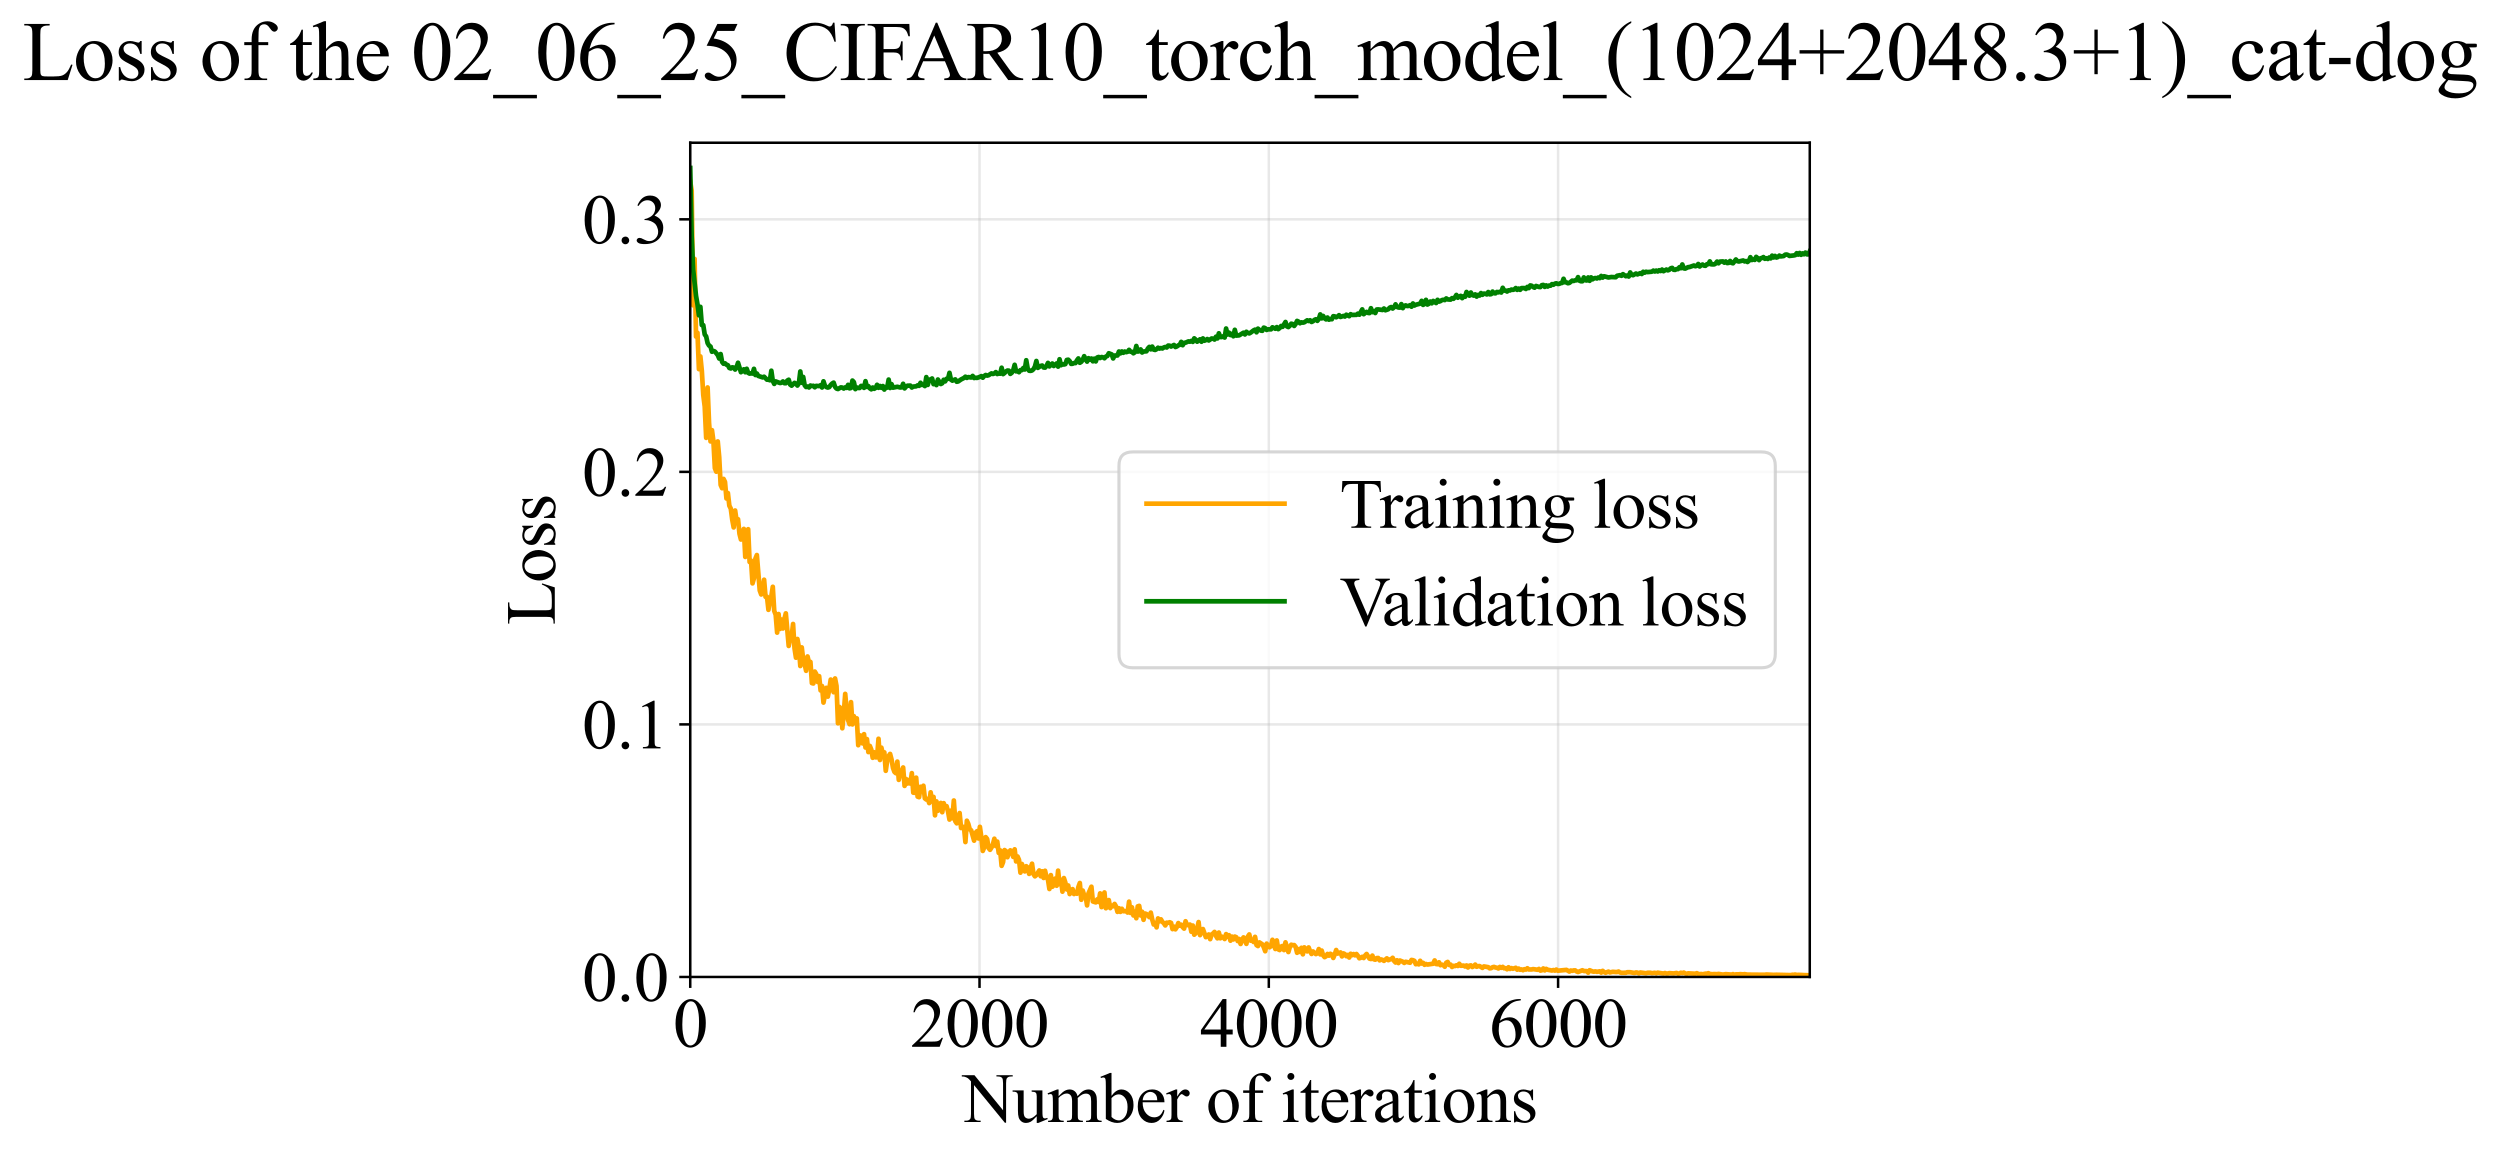 <?xml version="1.0" encoding="utf-8" standalone="no"?>
<!DOCTYPE svg PUBLIC "-//W3C//DTD SVG 1.1//EN"
  "http://www.w3.org/Graphics/SVG/1.1/DTD/svg11.dtd">
<svg xmlns:xlink="http://www.w3.org/1999/xlink" width="797.478pt" height="369.808pt" viewBox="0 0 797.478 369.808" xmlns="http://www.w3.org/2000/svg" version="1.1">
 <defs>
  <style type="text/css">*{stroke-linejoin: round; stroke-linecap: butt}</style>
 </defs>
 <g id="figure_1">
  <g id="patch_1">
   <path d="M 0 369.808 
L 797.478 369.808 
L 797.478 0 
L 0 0 
z
" style="fill: #ffffff"/>
  </g>
  <g id="axes_1">
   <g id="patch_2">
    <path d="M 220.179 311.644 
L 577.299 311.644 
L 577.299 45.532 
L 220.179 45.532 
z
" style="fill: #ffffff"/>
   </g>
   <g id="matplotlib.axis_1">
    <g id="xtick_1">
     <g id="line2d_1">
      <path d="M 220.179 311.644 
L 220.179 45.532 
" clip-path="url(#p682dc383fb)" style="fill: none; stroke: #b0b0b0; stroke-opacity: 0.3; stroke-width: 0.8; stroke-linecap: square"/>
     </g>
     <g id="line2d_2">
      <defs>
       <path id="m2d51312785" d="M 0 0 
L 0 3.5 
" style="stroke: #000000; stroke-width: 0.8"/>
      </defs>
      <g>
       <use xlink:href="#m2d51312785" x="220.179" y="311.644" style="stroke: #000000; stroke-width: 0.8"/>
      </g>
     </g>
     <g id="text_1">
      <!-- 0 -->
      <g transform="translate(214.679 333.92) scale(0.22 -0.22)">
       <defs>
        <path id="TimesNewRomanPSMT-30" d="M 231 2094 
Q 231 2819 450 3342 
Q 669 3866 1031 4122 
Q 1313 4325 1613 4325 
Q 2100 4325 2488 3828 
Q 2972 3213 2972 2159 
Q 2972 1422 2759 906 
Q 2547 391 2217 158 
Q 1888 -75 1581 -75 
Q 975 -75 572 641 
Q 231 1244 231 2094 
z
M 844 2016 
Q 844 1141 1059 588 
Q 1238 122 1591 122 
Q 1759 122 1940 273 
Q 2122 425 2216 781 
Q 2359 1319 2359 2297 
Q 2359 3022 2209 3506 
Q 2097 3866 1919 4016 
Q 1791 4119 1609 4119 
Q 1397 4119 1231 3928 
Q 1006 3669 925 3112 
Q 844 2556 844 2016 
z
" transform="scale(0.016)"/>
       </defs>
       <use xlink:href="#TimesNewRomanPSMT-30"/>
      </g>
     </g>
    </g>
    <g id="xtick_2">
     <g id="line2d_3">
      <path d="M 312.458 311.644 
L 312.458 45.532 
" clip-path="url(#p682dc383fb)" style="fill: none; stroke: #b0b0b0; stroke-opacity: 0.3; stroke-width: 0.8; stroke-linecap: square"/>
     </g>
     <g id="line2d_4">
      <g>
       <use xlink:href="#m2d51312785" x="312.458" y="311.644" style="stroke: #000000; stroke-width: 0.8"/>
      </g>
     </g>
     <g id="text_2">
      <!-- 2000 -->
      <g transform="translate(290.458 333.92) scale(0.22 -0.22)">
       <defs>
        <path id="TimesNewRomanPSMT-32" d="M 2934 816 
L 2638 0 
L 138 0 
L 138 116 
Q 1241 1122 1691 1759 
Q 2141 2397 2141 2925 
Q 2141 3328 1894 3587 
Q 1647 3847 1303 3847 
Q 991 3847 742 3664 
Q 494 3481 375 3128 
L 259 3128 
Q 338 3706 661 4015 
Q 984 4325 1469 4325 
Q 1984 4325 2329 3994 
Q 2675 3663 2675 3213 
Q 2675 2891 2525 2569 
Q 2294 2063 1775 1497 
Q 997 647 803 472 
L 1909 472 
Q 2247 472 2383 497 
Q 2519 522 2628 598 
Q 2738 675 2819 816 
L 2934 816 
z
" transform="scale(0.016)"/>
       </defs>
       <use xlink:href="#TimesNewRomanPSMT-32"/>
       <use xlink:href="#TimesNewRomanPSMT-30" transform="translate(50 0)"/>
       <use xlink:href="#TimesNewRomanPSMT-30" transform="translate(100 0)"/>
       <use xlink:href="#TimesNewRomanPSMT-30" transform="translate(150 0)"/>
      </g>
     </g>
    </g>
    <g id="xtick_3">
     <g id="line2d_5">
      <path d="M 404.737 311.644 
L 404.737 45.532 
" clip-path="url(#p682dc383fb)" style="fill: none; stroke: #b0b0b0; stroke-opacity: 0.3; stroke-width: 0.8; stroke-linecap: square"/>
     </g>
     <g id="line2d_6">
      <g>
       <use xlink:href="#m2d51312785" x="404.737" y="311.644" style="stroke: #000000; stroke-width: 0.8"/>
      </g>
     </g>
     <g id="text_3">
      <!-- 4000 -->
      <g transform="translate(382.737 333.92) scale(0.22 -0.22)">
       <defs>
        <path id="TimesNewRomanPSMT-34" d="M 2978 1563 
L 2978 1119 
L 2409 1119 
L 2409 0 
L 1894 0 
L 1894 1119 
L 100 1119 
L 100 1519 
L 2066 4325 
L 2409 4325 
L 2409 1563 
L 2978 1563 
z
M 1894 1563 
L 1894 3666 
L 406 1563 
L 1894 1563 
z
" transform="scale(0.016)"/>
       </defs>
       <use xlink:href="#TimesNewRomanPSMT-34"/>
       <use xlink:href="#TimesNewRomanPSMT-30" transform="translate(50 0)"/>
       <use xlink:href="#TimesNewRomanPSMT-30" transform="translate(100 0)"/>
       <use xlink:href="#TimesNewRomanPSMT-30" transform="translate(150 0)"/>
      </g>
     </g>
    </g>
    <g id="xtick_4">
     <g id="line2d_7">
      <path d="M 497.016 311.644 
L 497.016 45.532 
" clip-path="url(#p682dc383fb)" style="fill: none; stroke: #b0b0b0; stroke-opacity: 0.3; stroke-width: 0.8; stroke-linecap: square"/>
     </g>
     <g id="line2d_8">
      <g>
       <use xlink:href="#m2d51312785" x="497.016" y="311.644" style="stroke: #000000; stroke-width: 0.8"/>
      </g>
     </g>
     <g id="text_4">
      <!-- 6000 -->
      <g transform="translate(475.016 333.92) scale(0.22 -0.22)">
       <defs>
        <path id="TimesNewRomanPSMT-36" d="M 2869 4325 
L 2869 4209 
Q 2456 4169 2195 4045 
Q 1934 3922 1679 3669 
Q 1425 3416 1258 3105 
Q 1091 2794 978 2366 
Q 1428 2675 1881 2675 
Q 2316 2675 2634 2325 
Q 2953 1975 2953 1425 
Q 2953 894 2631 456 
Q 2244 -75 1606 -75 
Q 1172 -75 869 213 
Q 275 772 275 1663 
Q 275 2231 503 2743 
Q 731 3256 1154 3653 
Q 1578 4050 1965 4187 
Q 2353 4325 2688 4325 
L 2869 4325 
z
M 925 2138 
Q 869 1716 869 1456 
Q 869 1156 980 804 
Q 1091 453 1309 247 
Q 1469 100 1697 100 
Q 1969 100 2183 356 
Q 2397 613 2397 1088 
Q 2397 1622 2184 2012 
Q 1972 2403 1581 2403 
Q 1463 2403 1327 2353 
Q 1191 2303 925 2138 
z
" transform="scale(0.016)"/>
       </defs>
       <use xlink:href="#TimesNewRomanPSMT-36"/>
       <use xlink:href="#TimesNewRomanPSMT-30" transform="translate(50 0)"/>
       <use xlink:href="#TimesNewRomanPSMT-30" transform="translate(100 0)"/>
       <use xlink:href="#TimesNewRomanPSMT-30" transform="translate(150 0)"/>
      </g>
     </g>
    </g>
    <g id="text_5">
     <!-- Number of iterations -->
     <g transform="translate(307.097 357.902) scale(0.22 -0.22)">
      <defs>
       <path id="TimesNewRomanPSMT-4e" d="M -84 4238 
L 1066 4238 
L 3656 1059 
L 3656 3503 
Q 3656 3894 3569 3991 
Q 3453 4122 3203 4122 
L 3056 4122 
L 3056 4238 
L 4531 4238 
L 4531 4122 
L 4381 4122 
Q 4113 4122 4000 3959 
Q 3931 3859 3931 3503 
L 3931 -69 
L 3819 -69 
L 1025 3344 
L 1025 734 
Q 1025 344 1109 247 
Q 1228 116 1475 116 
L 1625 116 
L 1625 0 
L 150 0 
L 150 116 
L 297 116 
Q 569 116 681 278 
Q 750 378 750 734 
L 750 3681 
Q 566 3897 470 3965 
Q 375 4034 191 4094 
Q 100 4122 -84 4122 
L -84 4238 
z
" transform="scale(0.016)"/>
       <path id="TimesNewRomanPSMT-75" d="M 2709 2863 
L 2709 1128 
Q 2709 631 2732 520 
Q 2756 409 2807 365 
Q 2859 322 2928 322 
Q 3025 322 3147 375 
L 3191 266 
L 2334 -88 
L 2194 -88 
L 2194 519 
Q 1825 119 1631 15 
Q 1438 -88 1222 -88 
Q 981 -88 804 51 
Q 628 191 559 409 
Q 491 628 491 1028 
L 491 2306 
Q 491 2509 447 2587 
Q 403 2666 317 2708 
Q 231 2750 6 2747 
L 6 2863 
L 1009 2863 
L 1009 947 
Q 1009 547 1148 422 
Q 1288 297 1484 297 
Q 1619 297 1789 381 
Q 1959 466 2194 703 
L 2194 2325 
Q 2194 2569 2105 2655 
Q 2016 2741 1734 2747 
L 1734 2863 
L 2709 2863 
z
" transform="scale(0.016)"/>
       <path id="TimesNewRomanPSMT-6d" d="M 1050 2338 
Q 1363 2650 1419 2697 
Q 1559 2816 1721 2881 
Q 1884 2947 2044 2947 
Q 2313 2947 2506 2790 
Q 2700 2634 2766 2338 
Q 3088 2713 3309 2830 
Q 3531 2947 3766 2947 
Q 3994 2947 4170 2830 
Q 4347 2713 4450 2447 
Q 4519 2266 4519 1878 
L 4519 647 
Q 4519 378 4559 278 
Q 4591 209 4675 161 
Q 4759 113 4950 113 
L 4950 0 
L 3538 0 
L 3538 113 
L 3597 113 
Q 3781 113 3884 184 
Q 3956 234 3988 344 
Q 4000 397 4000 647 
L 4000 1878 
Q 4000 2228 3916 2372 
Q 3794 2572 3525 2572 
Q 3359 2572 3192 2489 
Q 3025 2406 2788 2181 
L 2781 2147 
L 2788 2013 
L 2788 647 
Q 2788 353 2820 281 
Q 2853 209 2943 161 
Q 3034 113 3253 113 
L 3253 0 
L 1806 0 
L 1806 113 
Q 2044 113 2133 169 
Q 2222 225 2256 338 
Q 2272 391 2272 647 
L 2272 1878 
Q 2272 2228 2169 2381 
Q 2031 2581 1784 2581 
Q 1616 2581 1450 2491 
Q 1191 2353 1050 2181 
L 1050 647 
Q 1050 366 1089 281 
Q 1128 197 1204 155 
Q 1281 113 1516 113 
L 1516 0 
L 100 0 
L 100 113 
Q 297 113 375 155 
Q 453 197 493 289 
Q 534 381 534 647 
L 534 1741 
Q 534 2213 506 2350 
Q 484 2453 437 2492 
Q 391 2531 309 2531 
Q 222 2531 100 2484 
L 53 2597 
L 916 2947 
L 1050 2947 
L 1050 2338 
z
" transform="scale(0.016)"/>
       <path id="TimesNewRomanPSMT-62" d="M 984 2369 
Q 1400 2947 1881 2947 
Q 2322 2947 2650 2570 
Q 2978 2194 2978 1541 
Q 2978 778 2472 313 
Q 2038 -88 1503 -88 
Q 1253 -88 995 3 
Q 738 94 469 275 
L 469 3241 
Q 469 3728 445 3840 
Q 422 3953 372 3993 
Q 322 4034 247 4034 
Q 159 4034 28 3984 
L -16 4094 
L 844 4444 
L 984 4444 
L 984 2369 
z
M 984 2169 
L 984 456 
Q 1144 300 1314 220 
Q 1484 141 1663 141 
Q 1947 141 2192 453 
Q 2438 766 2438 1363 
Q 2438 1913 2192 2208 
Q 1947 2503 1634 2503 
Q 1469 2503 1303 2419 
Q 1178 2356 984 2169 
z
" transform="scale(0.016)"/>
       <path id="TimesNewRomanPSMT-65" d="M 681 1784 
Q 678 1147 991 784 
Q 1303 422 1725 422 
Q 2006 422 2214 576 
Q 2422 731 2563 1106 
L 2659 1044 
Q 2594 616 2278 264 
Q 1963 -88 1488 -88 
Q 972 -88 605 314 
Q 238 716 238 1394 
Q 238 2128 614 2539 
Q 991 2950 1559 2950 
Q 2041 2950 2350 2633 
Q 2659 2316 2659 1784 
L 681 1784 
z
M 681 1966 
L 2006 1966 
Q 1991 2241 1941 2353 
Q 1863 2528 1708 2628 
Q 1553 2728 1384 2728 
Q 1125 2728 920 2526 
Q 716 2325 681 1966 
z
" transform="scale(0.016)"/>
       <path id="TimesNewRomanPSMT-72" d="M 1038 2947 
L 1038 2303 
Q 1397 2947 1775 2947 
Q 1947 2947 2059 2842 
Q 2172 2738 2172 2600 
Q 2172 2478 2090 2393 
Q 2009 2309 1897 2309 
Q 1788 2309 1652 2417 
Q 1516 2525 1450 2525 
Q 1394 2525 1328 2463 
Q 1188 2334 1038 2041 
L 1038 669 
Q 1038 431 1097 309 
Q 1138 225 1241 169 
Q 1344 113 1538 113 
L 1538 0 
L 72 0 
L 72 113 
Q 291 113 397 181 
Q 475 231 506 341 
Q 522 394 522 644 
L 522 1753 
Q 522 2253 501 2348 
Q 481 2444 426 2487 
Q 372 2531 291 2531 
Q 194 2531 72 2484 
L 41 2597 
L 906 2947 
L 1038 2947 
z
" transform="scale(0.016)"/>
       <path id="TimesNewRomanPSMT-20" transform="scale(0.016)"/>
       <path id="TimesNewRomanPSMT-6f" d="M 1600 2947 
Q 2250 2947 2644 2453 
Q 2978 2031 2978 1484 
Q 2978 1100 2793 706 
Q 2609 313 2286 112 
Q 1963 -88 1566 -88 
Q 919 -88 538 428 
Q 216 863 216 1403 
Q 216 1797 411 2186 
Q 606 2575 925 2761 
Q 1244 2947 1600 2947 
z
M 1503 2744 
Q 1338 2744 1170 2645 
Q 1003 2547 900 2300 
Q 797 2053 797 1666 
Q 797 1041 1045 587 
Q 1294 134 1700 134 
Q 2003 134 2200 384 
Q 2397 634 2397 1244 
Q 2397 2006 2069 2444 
Q 1847 2744 1503 2744 
z
" transform="scale(0.016)"/>
       <path id="TimesNewRomanPSMT-66" d="M 1319 2638 
L 1319 756 
Q 1319 356 1406 250 
Q 1522 113 1716 113 
L 1975 113 
L 1975 0 
L 266 0 
L 266 113 
L 394 113 
Q 519 113 622 175 
Q 725 238 764 344 
Q 803 450 803 756 
L 803 2638 
L 247 2638 
L 247 2863 
L 803 2863 
L 803 3050 
Q 803 3478 940 3775 
Q 1078 4072 1361 4255 
Q 1644 4438 1997 4438 
Q 2325 4438 2600 4225 
Q 2781 4084 2781 3909 
Q 2781 3816 2700 3733 
Q 2619 3650 2525 3650 
Q 2453 3650 2373 3701 
Q 2294 3753 2178 3923 
Q 2063 4094 1966 4153 
Q 1869 4213 1750 4213 
Q 1606 4213 1506 4136 
Q 1406 4059 1362 3898 
Q 1319 3738 1319 3069 
L 1319 2863 
L 2056 2863 
L 2056 2638 
L 1319 2638 
z
" transform="scale(0.016)"/>
       <path id="TimesNewRomanPSMT-69" d="M 928 4444 
Q 1059 4444 1151 4351 
Q 1244 4259 1244 4128 
Q 1244 3997 1151 3903 
Q 1059 3809 928 3809 
Q 797 3809 703 3903 
Q 609 3997 609 4128 
Q 609 4259 701 4351 
Q 794 4444 928 4444 
z
M 1188 2947 
L 1188 647 
Q 1188 378 1227 289 
Q 1266 200 1342 156 
Q 1419 113 1622 113 
L 1622 0 
L 231 0 
L 231 113 
Q 441 113 512 153 
Q 584 194 626 287 
Q 669 381 669 647 
L 669 1750 
Q 669 2216 641 2353 
Q 619 2453 572 2492 
Q 525 2531 444 2531 
Q 356 2531 231 2484 
L 188 2597 
L 1050 2947 
L 1188 2947 
z
" transform="scale(0.016)"/>
       <path id="TimesNewRomanPSMT-74" d="M 1031 3803 
L 1031 2863 
L 1700 2863 
L 1700 2644 
L 1031 2644 
L 1031 788 
Q 1031 509 1111 412 
Q 1191 316 1316 316 
Q 1419 316 1516 380 
Q 1613 444 1666 569 
L 1788 569 
Q 1678 263 1478 108 
Q 1278 -47 1066 -47 
Q 922 -47 784 33 
Q 647 113 581 261 
Q 516 409 516 719 
L 516 2644 
L 63 2644 
L 63 2747 
Q 234 2816 414 2980 
Q 594 3144 734 3369 
Q 806 3488 934 3803 
L 1031 3803 
z
" transform="scale(0.016)"/>
       <path id="TimesNewRomanPSMT-61" d="M 1822 413 
Q 1381 72 1269 19 
Q 1100 -59 909 -59 
Q 613 -59 420 144 
Q 228 347 228 678 
Q 228 888 322 1041 
Q 450 1253 767 1440 
Q 1084 1628 1822 1897 
L 1822 2009 
Q 1822 2438 1686 2597 
Q 1550 2756 1291 2756 
Q 1094 2756 978 2650 
Q 859 2544 859 2406 
L 866 2225 
Q 866 2081 792 2003 
Q 719 1925 600 1925 
Q 484 1925 411 2006 
Q 338 2088 338 2228 
Q 338 2497 613 2722 
Q 888 2947 1384 2947 
Q 1766 2947 2009 2819 
Q 2194 2722 2281 2516 
Q 2338 2381 2338 1966 
L 2338 994 
Q 2338 584 2353 492 
Q 2369 400 2405 369 
Q 2441 338 2488 338 
Q 2538 338 2575 359 
Q 2641 400 2828 588 
L 2828 413 
Q 2478 -56 2159 -56 
Q 2006 -56 1915 50 
Q 1825 156 1822 413 
z
M 1822 616 
L 1822 1706 
Q 1350 1519 1213 1441 
Q 966 1303 859 1153 
Q 753 1003 753 825 
Q 753 600 887 451 
Q 1022 303 1197 303 
Q 1434 303 1822 616 
z
" transform="scale(0.016)"/>
       <path id="TimesNewRomanPSMT-6e" d="M 1034 2341 
Q 1538 2947 1994 2947 
Q 2228 2947 2397 2830 
Q 2566 2713 2666 2444 
Q 2734 2256 2734 1869 
L 2734 647 
Q 2734 375 2778 278 
Q 2813 200 2889 156 
Q 2966 113 3172 113 
L 3172 0 
L 1756 0 
L 1756 113 
L 1816 113 
Q 2016 113 2095 173 
Q 2175 234 2206 353 
Q 2219 400 2219 647 
L 2219 1819 
Q 2219 2209 2117 2386 
Q 2016 2563 1775 2563 
Q 1403 2563 1034 2156 
L 1034 647 
Q 1034 356 1069 288 
Q 1113 197 1189 155 
Q 1266 113 1500 113 
L 1500 0 
L 84 0 
L 84 113 
L 147 113 
Q 366 113 442 223 
Q 519 334 519 647 
L 519 1709 
Q 519 2225 495 2337 
Q 472 2450 423 2490 
Q 375 2531 294 2531 
Q 206 2531 84 2484 
L 38 2597 
L 900 2947 
L 1034 2947 
L 1034 2341 
z
" transform="scale(0.016)"/>
       <path id="TimesNewRomanPSMT-73" d="M 2050 2947 
L 2050 1972 
L 1947 1972 
Q 1828 2431 1642 2597 
Q 1456 2763 1169 2763 
Q 950 2763 815 2647 
Q 681 2531 681 2391 
Q 681 2216 781 2091 
Q 878 1963 1175 1819 
L 1631 1597 
Q 2266 1288 2266 781 
Q 2266 391 1970 151 
Q 1675 -88 1309 -88 
Q 1047 -88 709 6 
Q 606 38 541 38 
Q 469 38 428 -44 
L 325 -44 
L 325 978 
L 428 978 
Q 516 541 762 319 
Q 1009 97 1316 97 
Q 1531 97 1667 223 
Q 1803 350 1803 528 
Q 1803 744 1651 891 
Q 1500 1038 1047 1263 
Q 594 1488 453 1669 
Q 313 1847 313 2119 
Q 313 2472 555 2709 
Q 797 2947 1181 2947 
Q 1350 2947 1591 2875 
Q 1750 2828 1803 2828 
Q 1853 2828 1881 2850 
Q 1909 2872 1947 2947 
L 2050 2947 
z
" transform="scale(0.016)"/>
      </defs>
      <use xlink:href="#TimesNewRomanPSMT-4e"/>
      <use xlink:href="#TimesNewRomanPSMT-75" transform="translate(72.217 0)"/>
      <use xlink:href="#TimesNewRomanPSMT-6d" transform="translate(122.217 0)"/>
      <use xlink:href="#TimesNewRomanPSMT-62" transform="translate(200 0)"/>
      <use xlink:href="#TimesNewRomanPSMT-65" transform="translate(250 0)"/>
      <use xlink:href="#TimesNewRomanPSMT-72" transform="translate(294.385 0)"/>
      <use xlink:href="#TimesNewRomanPSMT-20" transform="translate(327.686 0)"/>
      <use xlink:href="#TimesNewRomanPSMT-6f" transform="translate(352.686 0)"/>
      <use xlink:href="#TimesNewRomanPSMT-66" transform="translate(402.686 0)"/>
      <use xlink:href="#TimesNewRomanPSMT-20" transform="translate(435.986 0)"/>
      <use xlink:href="#TimesNewRomanPSMT-69" transform="translate(460.986 0)"/>
      <use xlink:href="#TimesNewRomanPSMT-74" transform="translate(488.77 0)"/>
      <use xlink:href="#TimesNewRomanPSMT-65" transform="translate(516.553 0)"/>
      <use xlink:href="#TimesNewRomanPSMT-72" transform="translate(560.938 0)"/>
      <use xlink:href="#TimesNewRomanPSMT-61" transform="translate(594.238 0)"/>
      <use xlink:href="#TimesNewRomanPSMT-74" transform="translate(638.623 0)"/>
      <use xlink:href="#TimesNewRomanPSMT-69" transform="translate(666.406 0)"/>
      <use xlink:href="#TimesNewRomanPSMT-6f" transform="translate(694.189 0)"/>
      <use xlink:href="#TimesNewRomanPSMT-6e" transform="translate(744.189 0)"/>
      <use xlink:href="#TimesNewRomanPSMT-73" transform="translate(794.189 0)"/>
     </g>
    </g>
   </g>
   <g id="matplotlib.axis_2">
    <g id="ytick_1">
     <g id="line2d_9">
      <path d="M 220.179 311.644 
L 577.299 311.644 
" clip-path="url(#p682dc383fb)" style="fill: none; stroke: #b0b0b0; stroke-opacity: 0.3; stroke-width: 0.8; stroke-linecap: square"/>
     </g>
     <g id="line2d_10">
      <defs>
       <path id="m264fed9218" d="M 0 0 
L -3.5 0 
" style="stroke: #000000; stroke-width: 0.8"/>
      </defs>
      <g>
       <use xlink:href="#m264fed9218" x="220.179" y="311.644" style="stroke: #000000; stroke-width: 0.8"/>
      </g>
     </g>
     <g id="text_6">
      <!-- 0.0 -->
      <g transform="translate(185.679 319.282) scale(0.22 -0.22)">
       <defs>
        <path id="TimesNewRomanPSMT-2e" d="M 800 606 
Q 947 606 1047 504 
Q 1147 403 1147 259 
Q 1147 116 1045 14 
Q 944 -88 800 -88 
Q 656 -88 554 14 
Q 453 116 453 259 
Q 453 406 554 506 
Q 656 606 800 606 
z
" transform="scale(0.016)"/>
       </defs>
       <use xlink:href="#TimesNewRomanPSMT-30"/>
       <use xlink:href="#TimesNewRomanPSMT-2e" transform="translate(50 0)"/>
       <use xlink:href="#TimesNewRomanPSMT-30" transform="translate(75 0)"/>
      </g>
     </g>
    </g>
    <g id="ytick_2">
     <g id="line2d_11">
      <path d="M 220.179 231.083 
L 577.299 231.083 
" clip-path="url(#p682dc383fb)" style="fill: none; stroke: #b0b0b0; stroke-opacity: 0.3; stroke-width: 0.8; stroke-linecap: square"/>
     </g>
     <g id="line2d_12">
      <g>
       <use xlink:href="#m264fed9218" x="220.179" y="231.083" style="stroke: #000000; stroke-width: 0.8"/>
      </g>
     </g>
     <g id="text_7">
      <!-- 0.1 -->
      <g transform="translate(185.679 238.722) scale(0.22 -0.22)">
       <defs>
        <path id="TimesNewRomanPSMT-31" d="M 750 3822 
L 1781 4325 
L 1884 4325 
L 1884 747 
Q 1884 391 1914 303 
Q 1944 216 2037 169 
Q 2131 122 2419 116 
L 2419 0 
L 825 0 
L 825 116 
Q 1125 122 1212 167 
Q 1300 213 1334 289 
Q 1369 366 1369 747 
L 1369 3034 
Q 1369 3497 1338 3628 
Q 1316 3728 1258 3775 
Q 1200 3822 1119 3822 
Q 1003 3822 797 3725 
L 750 3822 
z
" transform="scale(0.016)"/>
       </defs>
       <use xlink:href="#TimesNewRomanPSMT-30"/>
       <use xlink:href="#TimesNewRomanPSMT-2e" transform="translate(50 0)"/>
       <use xlink:href="#TimesNewRomanPSMT-31" transform="translate(75 0)"/>
      </g>
     </g>
    </g>
    <g id="ytick_3">
     <g id="line2d_13">
      <path d="M 220.179 150.523 
L 577.299 150.523 
" clip-path="url(#p682dc383fb)" style="fill: none; stroke: #b0b0b0; stroke-opacity: 0.3; stroke-width: 0.8; stroke-linecap: square"/>
     </g>
     <g id="line2d_14">
      <g>
       <use xlink:href="#m264fed9218" x="220.179" y="150.523" style="stroke: #000000; stroke-width: 0.8"/>
      </g>
     </g>
     <g id="text_8">
      <!-- 0.2 -->
      <g transform="translate(185.679 158.162) scale(0.22 -0.22)">
       <use xlink:href="#TimesNewRomanPSMT-30"/>
       <use xlink:href="#TimesNewRomanPSMT-2e" transform="translate(50 0)"/>
       <use xlink:href="#TimesNewRomanPSMT-32" transform="translate(75 0)"/>
      </g>
     </g>
    </g>
    <g id="ytick_4">
     <g id="line2d_15">
      <path d="M 220.179 69.963 
L 577.299 69.963 
" clip-path="url(#p682dc383fb)" style="fill: none; stroke: #b0b0b0; stroke-opacity: 0.3; stroke-width: 0.8; stroke-linecap: square"/>
     </g>
     <g id="line2d_16">
      <g>
       <use xlink:href="#m264fed9218" x="220.179" y="69.963" style="stroke: #000000; stroke-width: 0.8"/>
      </g>
     </g>
     <g id="text_9">
      <!-- 0.3 -->
      <g transform="translate(185.679 77.602) scale(0.22 -0.22)">
       <defs>
        <path id="TimesNewRomanPSMT-33" d="M 325 3431 
Q 506 3859 782 4092 
Q 1059 4325 1472 4325 
Q 1981 4325 2253 3994 
Q 2459 3747 2459 3466 
Q 2459 3003 1878 2509 
Q 2269 2356 2469 2072 
Q 2669 1788 2669 1403 
Q 2669 853 2319 450 
Q 1863 -75 997 -75 
Q 569 -75 414 31 
Q 259 138 259 259 
Q 259 350 332 419 
Q 406 488 509 488 
Q 588 488 669 463 
Q 722 447 909 348 
Q 1097 250 1169 231 
Q 1284 197 1416 197 
Q 1734 197 1970 444 
Q 2206 691 2206 1028 
Q 2206 1275 2097 1509 
Q 2016 1684 1919 1775 
Q 1784 1900 1550 2001 
Q 1316 2103 1072 2103 
L 972 2103 
L 972 2197 
Q 1219 2228 1467 2375 
Q 1716 2522 1828 2728 
Q 1941 2934 1941 3181 
Q 1941 3503 1739 3701 
Q 1538 3900 1238 3900 
Q 753 3900 428 3381 
L 325 3431 
z
" transform="scale(0.016)"/>
       </defs>
       <use xlink:href="#TimesNewRomanPSMT-30"/>
       <use xlink:href="#TimesNewRomanPSMT-2e" transform="translate(50 0)"/>
       <use xlink:href="#TimesNewRomanPSMT-33" transform="translate(75 0)"/>
      </g>
     </g>
    </g>
    <g id="text_10">
     <!-- Loss -->
     <g transform="translate(176.973 199.369) rotate(-90) scale(0.22 -0.22)">
      <defs>
       <path id="TimesNewRomanPSMT-4c" d="M 3669 1172 
L 3772 1150 
L 3409 0 
L 128 0 
L 128 116 
L 288 116 
Q 556 116 672 291 
Q 738 391 738 753 
L 738 3488 
Q 738 3884 650 3984 
Q 528 4122 288 4122 
L 128 4122 
L 128 4238 
L 2047 4238 
L 2047 4122 
Q 1709 4125 1573 4059 
Q 1438 3994 1388 3894 
Q 1338 3794 1338 3416 
L 1338 753 
Q 1338 494 1388 397 
Q 1425 331 1503 300 
Q 1581 269 1991 269 
L 2300 269 
Q 2788 269 2984 341 
Q 3181 413 3343 595 
Q 3506 778 3669 1172 
z
" transform="scale(0.016)"/>
      </defs>
      <use xlink:href="#TimesNewRomanPSMT-4c"/>
      <use xlink:href="#TimesNewRomanPSMT-6f" transform="translate(61.084 0)"/>
      <use xlink:href="#TimesNewRomanPSMT-73" transform="translate(111.084 0)"/>
      <use xlink:href="#TimesNewRomanPSMT-73" transform="translate(150 0)"/>
     </g>
    </g>
   </g>
   <g id="line2d_17">
    <path d="M 220.179 57.939 
L 220.641 60.756 
L 221.103 97.392 
L 221.565 82.581 
L 222.027 107.374 
L 222.489 106.156 
L 222.951 117.754 
L 223.413 113.697 
L 223.875 118.273 
L 224.337 126.004 
L 224.799 129.687 
L 225.261 139.673 
L 225.723 123.594 
L 226.185 134.957 
L 226.647 140.803 
L 227.109 137.221 
L 227.571 140.687 
L 228.033 149.334 
L 228.495 150.466 
L 228.957 140.815 
L 229.419 145.782 
L 229.881 154.699 
L 230.343 155.738 
L 230.805 152.766 
L 231.267 153.738 
L 231.729 159.002 
L 232.191 157.281 
L 232.653 161.322 
L 233.115 162.242 
L 233.577 165.783 
L 234.039 168.247 
L 234.501 162.848 
L 234.963 166.074 
L 235.425 165.628 
L 235.887 170.265 
L 236.349 172.099 
L 236.811 169.897 
L 237.273 168.717 
L 237.735 177.648 
L 238.197 175.308 
L 238.659 168.816 
L 239.12 179.274 
L 239.582 178.826 
L 240.044 186.09 
L 240.506 184.486 
L 240.968 178.207 
L 241.43 177.054 
L 242.354 188.354 
L 242.816 189.628 
L 243.278 187.82 
L 243.74 184.929 
L 244.202 190.379 
L 244.664 190.35 
L 245.126 194.527 
L 245.588 191.666 
L 246.05 190.18 
L 246.512 187.18 
L 246.974 194.874 
L 247.436 196.1 
L 247.898 201.801 
L 248.36 195.877 
L 248.822 200.619 
L 249.284 197.623 
L 249.746 200.485 
L 250.208 197.466 
L 250.67 195.658 
L 251.594 206.046 
L 252.056 203.675 
L 252.518 203.035 
L 252.98 199.044 
L 253.442 206.795 
L 253.904 209.801 
L 254.366 203.827 
L 254.828 206.455 
L 255.29 212.457 
L 255.752 206.516 
L 256.214 210.412 
L 256.676 211.843 
L 257.138 213.972 
L 257.6 209.408 
L 258.062 211.325 
L 258.524 211.149 
L 258.986 217.904 
L 259.448 218.022 
L 259.91 214.224 
L 260.372 215.013 
L 260.834 217.535 
L 261.296 215.691 
L 261.758 220.233 
L 262.22 218.838 
L 262.682 224.115 
L 263.606 219.414 
L 264.068 222.22 
L 264.53 219.899 
L 264.992 216.781 
L 265.454 219.372 
L 265.916 220.804 
L 266.378 216.424 
L 266.84 218.823 
L 267.302 230.716 
L 267.764 225.505 
L 268.226 225.993 
L 268.688 232.317 
L 269.15 227.649 
L 269.612 221.346 
L 270.074 226.528 
L 270.536 229.707 
L 270.998 231.004 
L 271.46 223.978 
L 271.922 231.08 
L 272.384 228.458 
L 272.846 230.196 
L 273.308 229.154 
L 273.77 237.717 
L 274.232 234.569 
L 274.694 234.681 
L 275.156 237.138 
L 275.618 234.192 
L 276.08 238.449 
L 276.542 235.769 
L 277.004 239.908 
L 277.466 237.942 
L 277.928 239.096 
L 278.39 241.725 
L 278.852 239.967 
L 279.314 241.586 
L 279.776 241.581 
L 280.238 235.658 
L 280.7 242.427 
L 281.162 238.496 
L 281.624 240.569 
L 282.086 239.991 
L 282.548 245.878 
L 283.01 242.647 
L 283.472 241.145 
L 283.934 240.496 
L 284.396 242.286 
L 284.858 244.951 
L 285.32 246.249 
L 285.782 246.645 
L 286.244 242.946 
L 286.706 248.768 
L 287.168 246.234 
L 287.63 246.077 
L 288.092 244.82 
L 288.554 250.692 
L 289.016 248.496 
L 289.478 249.945 
L 289.94 248.814 
L 290.402 249.949 
L 290.864 246.628 
L 291.326 252.847 
L 291.788 252.892 
L 292.25 248.068 
L 292.712 254.112 
L 293.174 254.29 
L 293.636 250.973 
L 294.098 252.219 
L 294.56 250.649 
L 295.022 254.677 
L 295.484 255.045 
L 295.946 254.81 
L 296.408 256.176 
L 296.87 252.747 
L 297.332 255.694 
L 297.794 254.211 
L 298.256 260.084 
L 298.717 255.632 
L 299.179 258.624 
L 299.641 256.81 
L 300.103 256.138 
L 300.565 259.091 
L 301.027 256.206 
L 301.489 257.539 
L 301.951 257.162 
L 302.413 258.877 
L 302.875 261.433 
L 303.337 258.591 
L 303.799 261.019 
L 304.261 255.352 
L 304.723 261.952 
L 305.185 262.628 
L 306.109 259.355 
L 306.571 264.132 
L 307.033 263.758 
L 307.495 263.787 
L 307.957 268.605 
L 308.419 261.806 
L 308.881 262.805 
L 309.343 264.535 
L 309.805 264.876 
L 310.729 268.158 
L 311.191 265.649 
L 311.653 265.153 
L 312.115 267.459 
L 312.577 263.754 
L 313.039 267.088 
L 313.501 271.431 
L 313.963 270.287 
L 314.425 267.039 
L 314.887 267.624 
L 315.349 270.532 
L 315.811 271.084 
L 316.273 270.372 
L 316.735 269.271 
L 317.197 267.546 
L 317.659 269.887 
L 318.121 268.465 
L 318.583 272.064 
L 319.045 271.261 
L 319.507 276.19 
L 319.969 275.015 
L 320.431 271.165 
L 320.893 271.49 
L 321.355 273.445 
L 321.817 272.062 
L 322.279 271.256 
L 322.741 271.607 
L 323.203 273.327 
L 323.665 270.931 
L 324.127 274.787 
L 324.589 273.212 
L 325.051 274.276 
L 325.513 278.372 
L 325.975 275.605 
L 326.437 277.006 
L 326.899 277.968 
L 327.361 276.317 
L 327.823 276.712 
L 328.285 278.76 
L 328.747 276.83 
L 329.209 275.516 
L 329.671 278.84 
L 330.133 279.538 
L 330.595 279.146 
L 331.519 277.671 
L 331.981 279.515 
L 332.443 277.939 
L 332.905 280.057 
L 333.367 277.765 
L 333.829 279.834 
L 334.291 280.58 
L 334.753 283.582 
L 335.215 279.157 
L 335.677 282.87 
L 336.139 282.375 
L 336.601 280.268 
L 337.063 282.537 
L 337.525 277.73 
L 337.987 282.028 
L 338.449 280.688 
L 338.911 284.428 
L 339.373 280.099 
L 339.835 281.535 
L 340.297 283.737 
L 340.759 282.464 
L 341.221 285.198 
L 341.683 283.923 
L 342.145 283.627 
L 342.607 285.188 
L 343.069 284.769 
L 343.531 285.085 
L 343.993 282.961 
L 344.455 281.673 
L 344.917 287.019 
L 345.379 284.085 
L 345.841 285.584 
L 346.303 285.879 
L 346.765 288.807 
L 347.227 284.964 
L 348.151 282.858 
L 348.613 287.55 
L 349.537 287.848 
L 349.999 286.9 
L 350.461 287.728 
L 350.923 284.98 
L 351.385 289.357 
L 351.847 287.575 
L 352.309 284.685 
L 352.771 289.72 
L 353.233 289.083 
L 353.695 287.118 
L 354.157 289.678 
L 354.619 288.882 
L 355.081 289.088 
L 355.543 288.344 
L 356.005 289.147 
L 356.467 290.874 
L 356.929 289.722 
L 357.391 290.881 
L 357.852 289.888 
L 358.314 290.656 
L 359.238 290.649 
L 359.7 291.097 
L 360.162 287.62 
L 360.624 291.215 
L 361.086 289.436 
L 361.548 292.019 
L 362.01 290.79 
L 362.472 292.909 
L 362.934 289.117 
L 363.396 288.969 
L 363.858 292.032 
L 364.32 290.831 
L 364.782 293.406 
L 365.244 291.406 
L 365.706 291.563 
L 366.168 291.966 
L 366.63 292.556 
L 367.092 291.122 
L 367.554 293.341 
L 368.016 294.906 
L 368.478 294.427 
L 368.94 295.818 
L 369.402 292.966 
L 369.864 293.904 
L 370.326 293.263 
L 370.788 294.085 
L 371.25 294.482 
L 371.712 295.203 
L 372.174 294.318 
L 372.636 294.37 
L 373.098 294.193 
L 373.56 294.391 
L 374.022 296.377 
L 374.484 295.59 
L 374.946 296.445 
L 375.408 295.726 
L 375.87 294.455 
L 376.332 295.28 
L 376.794 294.968 
L 377.256 295.737 
L 377.718 296.216 
L 378.18 293.874 
L 378.642 295.107 
L 379.104 295.076 
L 379.566 294.928 
L 380.028 297.212 
L 380.49 295.242 
L 380.952 298.155 
L 381.414 297.693 
L 381.876 296.348 
L 382.338 294.13 
L 382.8 298.29 
L 383.262 297.036 
L 383.724 296.362 
L 384.648 298.948 
L 385.11 298.608 
L 385.572 298.094 
L 386.034 299.58 
L 386.496 298.096 
L 386.958 297.772 
L 387.42 297.274 
L 387.882 298.549 
L 388.344 299.316 
L 388.806 297.478 
L 389.268 299.306 
L 389.73 298.785 
L 390.192 298.958 
L 390.654 299.535 
L 391.116 297.977 
L 391.578 298.822 
L 392.04 298.318 
L 392.502 300.066 
L 392.964 298.769 
L 393.426 299.675 
L 393.888 298.76 
L 394.35 298.961 
L 394.812 300.188 
L 395.274 299.528 
L 395.736 301.117 
L 396.198 299.881 
L 396.66 299.022 
L 397.122 299.88 
L 397.584 301.08 
L 398.046 298.782 
L 398.508 298.078 
L 398.97 300.061 
L 399.432 299.933 
L 399.894 300.493 
L 400.356 298.851 
L 400.818 301.474 
L 401.28 301.779 
L 401.742 300.618 
L 402.666 301.227 
L 403.128 302.132 
L 403.59 303.436 
L 404.052 301.011 
L 404.514 301.813 
L 404.976 302.174 
L 405.438 301.803 
L 405.9 299.792 
L 406.362 301.513 
L 406.824 302.719 
L 407.286 299.994 
L 407.748 302.832 
L 408.21 303.056 
L 408.672 301.951 
L 409.134 301.757 
L 409.596 303.068 
L 410.058 300.601 
L 410.982 303.691 
L 411.444 302.097 
L 411.906 301.351 
L 412.368 301.52 
L 412.83 301.474 
L 413.292 302.027 
L 413.754 303.927 
L 414.216 302.761 
L 414.678 303.66 
L 415.14 302.347 
L 415.602 304.422 
L 416.064 302.203 
L 416.526 303.174 
L 416.988 303.484 
L 417.449 302.227 
L 417.911 303.422 
L 418.373 304.305 
L 418.835 303.502 
L 419.759 304.349 
L 420.221 304.079 
L 420.683 302.746 
L 421.145 304.437 
L 421.607 303.224 
L 422.069 304.743 
L 422.531 305.318 
L 422.993 305.049 
L 423.455 304.303 
L 423.917 304.844 
L 424.379 304.252 
L 424.841 304.507 
L 425.303 305.575 
L 425.765 304.467 
L 426.227 303.049 
L 426.689 304.183 
L 427.613 303.815 
L 428.075 305.081 
L 428.537 304.131 
L 428.999 304.347 
L 429.461 305.013 
L 429.923 304.617 
L 430.385 305.447 
L 430.847 304.241 
L 431.309 304.691 
L 431.771 304.338 
L 432.233 304.746 
L 432.695 304.32 
L 433.157 304.902 
L 433.619 305.68 
L 434.081 305.514 
L 434.543 305.218 
L 435.005 305.602 
L 435.467 304.812 
L 435.929 304.308 
L 436.853 305.793 
L 437.315 305.916 
L 437.777 304.832 
L 438.239 306.011 
L 438.701 306.134 
L 439.163 305.626 
L 439.625 305.588 
L 440.087 306.34 
L 440.549 306.05 
L 441.011 306.203 
L 441.473 306.499 
L 442.397 305.71 
L 442.859 306.284 
L 443.321 306.058 
L 443.783 305.978 
L 444.245 305.535 
L 444.707 306.531 
L 445.169 307.031 
L 445.631 306.324 
L 446.093 307.203 
L 446.555 306.398 
L 447.479 306.776 
L 447.941 307.158 
L 448.403 306.798 
L 449.789 307.103 
L 450.251 306.215 
L 450.713 306.29 
L 451.175 306.502 
L 451.637 307.577 
L 452.099 307.408 
L 452.561 307.623 
L 453.023 306.492 
L 453.485 307.351 
L 453.947 307.141 
L 454.409 307.757 
L 454.871 307.509 
L 455.333 307.685 
L 457.181 307.418 
L 457.643 306.371 
L 458.105 307.514 
L 458.567 307.568 
L 459.029 306.969 
L 459.491 307.882 
L 459.953 307.716 
L 460.415 307.87 
L 460.877 308.375 
L 461.339 307.104 
L 461.801 306.852 
L 462.263 307.801 
L 462.725 307.704 
L 463.187 308.449 
L 463.649 308.109 
L 464.111 308.167 
L 464.573 307.921 
L 465.035 308.136 
L 465.497 307.439 
L 465.959 308.072 
L 466.883 308.015 
L 467.345 308.302 
L 467.807 307.967 
L 468.269 308.622 
L 468.731 308.047 
L 469.193 307.943 
L 469.655 308.464 
L 470.117 308.226 
L 470.579 307.7 
L 471.041 308.39 
L 471.503 308.197 
L 471.965 308.172 
L 472.889 308.747 
L 473.351 308.281 
L 474.737 308.521 
L 475.199 308.894 
L 475.661 308.828 
L 476.123 308.543 
L 476.585 308.433 
L 477.046 308.632 
L 477.508 308.696 
L 477.97 308.936 
L 478.432 308.446 
L 478.894 308.725 
L 479.356 308.43 
L 479.818 308.881 
L 480.28 308.844 
L 480.742 309.194 
L 481.204 308.55 
L 481.666 309.084 
L 482.128 308.815 
L 482.59 309.027 
L 483.514 308.726 
L 483.976 309.323 
L 484.438 308.975 
L 484.9 309.348 
L 485.362 309.229 
L 485.824 309.485 
L 486.286 309.168 
L 486.748 309.287 
L 487.21 308.865 
L 487.672 309.254 
L 488.596 309.249 
L 489.058 309.134 
L 490.444 309.344 
L 490.906 309.072 
L 491.368 309.61 
L 491.83 309.507 
L 492.292 308.93 
L 492.754 309.555 
L 493.216 309.067 
L 493.678 309.338 
L 495.064 309.595 
L 495.526 309.439 
L 495.988 309.621 
L 496.45 309.289 
L 496.912 309.649 
L 499.684 309.386 
L 500.608 309.916 
L 501.07 309.593 
L 501.532 309.69 
L 501.994 309.555 
L 502.456 309.543 
L 502.918 309.869 
L 503.38 310.058 
L 504.766 309.509 
L 505.228 309.743 
L 506.152 309.775 
L 506.614 310.263 
L 507.076 309.495 
L 508 309.886 
L 508.462 309.953 
L 508.924 309.856 
L 509.386 310.005 
L 510.31 309.848 
L 510.772 310.255 
L 511.234 309.694 
L 511.696 310.078 
L 512.158 310.29 
L 513.082 309.934 
L 513.544 310.194 
L 514.468 310.002 
L 515.392 310.073 
L 515.854 310.065 
L 516.316 309.91 
L 516.778 310.208 
L 517.24 310.316 
L 518.626 310.305 
L 519.088 310.128 
L 520.012 310.139 
L 521.398 310.378 
L 521.86 310.194 
L 522.322 310.253 
L 522.784 310.489 
L 523.246 310.216 
L 525.094 310.46 
L 525.556 310.306 
L 526.48 310.296 
L 526.942 310.457 
L 527.866 310.302 
L 528.328 310.5 
L 528.79 310.266 
L 530.176 310.495 
L 530.638 310.549 
L 531.1 310.39 
L 531.562 310.556 
L 532.024 310.547 
L 532.486 310.419 
L 533.872 310.525 
L 534.796 310.365 
L 535.258 310.602 
L 535.72 310.527 
L 536.182 310.295 
L 536.643 310.448 
L 537.105 310.24 
L 537.567 310.522 
L 538.029 310.664 
L 538.491 310.488 
L 540.339 310.591 
L 540.801 310.619 
L 541.263 310.435 
L 541.725 310.66 
L 542.187 310.754 
L 542.649 310.69 
L 543.111 310.791 
L 544.035 310.592 
L 544.497 310.588 
L 544.959 310.439 
L 545.421 310.695 
L 546.345 310.769 
L 546.807 310.713 
L 547.731 310.759 
L 548.193 310.667 
L 549.579 310.891 
L 550.503 310.748 
L 551.889 310.851 
L 552.351 310.887 
L 552.813 310.744 
L 553.275 310.952 
L 553.737 310.815 
L 554.661 310.81 
L 555.123 310.748 
L 556.047 310.815 
L 556.509 310.746 
L 557.433 310.894 
L 562.977 310.947 
L 563.439 310.859 
L 565.749 310.976 
L 566.673 310.94 
L 571.293 311.055 
L 571.755 310.941 
L 572.217 310.963 
L 572.679 310.864 
L 573.141 311.025 
L 573.603 310.965 
L 574.527 311.002 
L 575.913 311.072 
L 577.299 311.084 
L 577.299 311.084 
" clip-path="url(#p682dc383fb)" style="fill: none; stroke: #ffa500; stroke-width: 1.5; stroke-linecap: square"/>
   </g>
   <g id="line2d_18">
    <path d="M 220.179 53.588 
L 220.641 75.457 
L 221.103 85.986 
L 222.027 94.378 
L 222.489 97.048 
L 222.951 100.573 
L 223.413 97.877 
L 223.875 103.684 
L 224.337 103.728 
L 224.799 106.69 
L 225.261 107.341 
L 225.723 109.447 
L 226.185 110.234 
L 226.647 110.535 
L 227.109 112.201 
L 227.571 111.956 
L 228.033 112.122 
L 228.957 113.261 
L 229.419 114.371 
L 229.881 112.947 
L 230.343 115.452 
L 230.805 116.029 
L 231.267 115.903 
L 231.729 116.326 
L 232.191 116.504 
L 232.653 117.376 
L 233.115 117.542 
L 233.577 117.181 
L 234.039 117.254 
L 234.501 117.882 
L 234.963 117.119 
L 235.425 115.714 
L 236.349 118.724 
L 237.273 117.809 
L 237.735 118.735 
L 238.197 117.64 
L 238.659 118.931 
L 239.12 119.181 
L 239.582 119.084 
L 240.044 119.162 
L 240.506 117.655 
L 240.968 119.63 
L 241.43 119.156 
L 241.892 119.917 
L 243.278 120.379 
L 243.74 120.177 
L 244.664 121.109 
L 245.126 121.122 
L 245.588 121.296 
L 246.05 118.255 
L 246.512 121.495 
L 246.974 122.46 
L 247.436 121.668 
L 248.822 122.186 
L 249.284 122.091 
L 249.746 121.675 
L 250.208 122.23 
L 250.67 122.25 
L 251.132 121.407 
L 251.594 121.135 
L 252.056 122.683 
L 252.518 123.02 
L 253.442 122.133 
L 253.904 122.353 
L 254.366 122.985 
L 254.828 122.293 
L 255.29 118.497 
L 255.752 122.089 
L 256.214 120.243 
L 256.676 122.888 
L 257.138 123.45 
L 257.6 123.296 
L 258.062 123.599 
L 258.524 122.982 
L 258.986 123.153 
L 259.448 123.057 
L 259.91 123.537 
L 260.372 123.091 
L 261.296 123.155 
L 261.758 122.879 
L 262.22 123.608 
L 262.682 121.637 
L 263.144 123.036 
L 263.606 123.472 
L 264.068 123.629 
L 264.53 123.477 
L 264.992 122.802 
L 265.454 122.343 
L 265.916 122.055 
L 266.378 123.396 
L 266.84 123.956 
L 267.302 124.099 
L 268.226 123.574 
L 268.688 123.638 
L 269.15 123.939 
L 269.612 123.573 
L 270.074 123.735 
L 270.536 122.758 
L 270.998 123.885 
L 271.46 123.76 
L 271.922 121.398 
L 272.384 121.9 
L 272.846 124.125 
L 273.308 123.609 
L 273.77 123.758 
L 274.232 123.762 
L 274.694 123.102 
L 275.156 123.135 
L 275.618 123.722 
L 276.08 121.592 
L 276.542 123.425 
L 277.004 123.182 
L 277.466 123.874 
L 277.928 124.186 
L 278.39 123.609 
L 278.852 124.027 
L 279.314 123.745 
L 279.776 122.753 
L 280.238 123.705 
L 280.7 123.125 
L 281.162 123.704 
L 281.624 123.151 
L 282.086 124.266 
L 282.548 123.458 
L 283.01 123.636 
L 283.472 121.083 
L 283.934 123.761 
L 284.396 122.543 
L 284.858 123.654 
L 286.244 123.38 
L 287.168 123.602 
L 287.63 123.551 
L 288.092 122.434 
L 288.554 123.889 
L 289.016 123.333 
L 289.478 123.029 
L 290.402 123.013 
L 290.864 123.611 
L 291.326 123.318 
L 292.25 123.242 
L 292.712 122.927 
L 293.174 123.079 
L 293.636 122.105 
L 294.098 122.788 
L 294.56 122.666 
L 295.022 123.149 
L 295.484 120.294 
L 295.946 122.781 
L 296.408 121.098 
L 296.87 121.055 
L 297.332 120.736 
L 297.794 122.542 
L 298.256 122.106 
L 298.717 122.841 
L 299.179 121.066 
L 300.103 122.495 
L 300.565 122.255 
L 301.027 121.143 
L 301.489 121.656 
L 301.951 120.832 
L 302.413 120.842 
L 302.875 118.931 
L 303.337 121.096 
L 303.799 121.425 
L 304.723 121.029 
L 305.185 121.771 
L 305.647 121.676 
L 306.571 121.04 
L 307.495 120.568 
L 307.957 120.162 
L 308.419 120.548 
L 308.881 120.294 
L 309.805 120.418 
L 310.267 119.914 
L 310.729 120.583 
L 311.191 120.484 
L 311.653 120.554 
L 312.577 120.222 
L 313.039 119.978 
L 313.501 120.484 
L 313.963 119.931 
L 314.425 119.625 
L 314.887 119.815 
L 315.349 119.695 
L 316.273 119.106 
L 316.735 119.291 
L 317.197 119.129 
L 317.659 118.7 
L 318.121 119.314 
L 318.583 119.13 
L 319.045 119.208 
L 319.507 117.305 
L 319.969 119.337 
L 320.431 118.998 
L 320.893 118.493 
L 321.355 118.205 
L 321.817 118.233 
L 322.279 119.259 
L 322.741 118.919 
L 323.203 118.123 
L 323.665 116.376 
L 324.127 118.458 
L 324.589 118.413 
L 325.051 118.728 
L 325.513 118.065 
L 325.975 118.049 
L 326.437 117.381 
L 326.899 117.867 
L 327.361 114.913 
L 327.823 117.586 
L 328.285 118.253 
L 328.747 118.302 
L 329.209 118.176 
L 329.671 117.758 
L 330.133 116.915 
L 330.595 115.155 
L 331.057 117.341 
L 331.981 116.733 
L 332.443 116.6 
L 332.905 117.221 
L 333.367 117.27 
L 333.829 116.756 
L 334.291 115.762 
L 334.753 116.874 
L 335.677 115.958 
L 336.139 116.742 
L 337.063 115.932 
L 337.525 116.952 
L 337.987 114.601 
L 338.449 116.502 
L 338.911 116.198 
L 339.373 116.285 
L 339.835 116.149 
L 340.297 114.828 
L 340.759 114.739 
L 341.221 115.2 
L 341.683 116.07 
L 342.145 116.035 
L 342.607 115.797 
L 343.069 115.825 
L 343.531 114.954 
L 343.993 114.34 
L 344.455 115.716 
L 344.917 115.43 
L 345.379 114.787 
L 345.841 113.624 
L 346.303 114.633 
L 346.765 115.347 
L 347.227 114.258 
L 347.689 114.732 
L 348.151 114.364 
L 348.613 115.253 
L 349.075 114.414 
L 349.537 115.287 
L 349.999 114.037 
L 350.461 113.874 
L 350.923 114.201 
L 351.385 113.891 
L 351.847 113.978 
L 352.309 114.277 
L 352.771 113.73 
L 353.233 113.552 
L 353.695 112.689 
L 354.619 113.046 
L 355.081 114.339 
L 355.543 113.414 
L 356.467 113.391 
L 356.929 112.133 
L 357.391 112.726 
L 357.852 112.106 
L 358.314 112.538 
L 358.776 112.14 
L 359.238 112.334 
L 359.7 112.208 
L 360.162 111.604 
L 360.624 112.18 
L 361.086 112.235 
L 361.548 112.687 
L 362.01 112.365 
L 362.472 110.367 
L 362.934 112.143 
L 363.396 112.045 
L 363.858 111.461 
L 364.32 112.439 
L 364.782 112.127 
L 365.706 112.062 
L 366.168 111.16 
L 366.63 110.657 
L 367.092 111.432 
L 367.554 110.563 
L 368.016 111.518 
L 368.478 111.623 
L 368.94 111.389 
L 369.402 110.917 
L 369.864 111.197 
L 370.326 111.034 
L 370.788 111.159 
L 371.25 110.835 
L 371.712 110.695 
L 372.174 110.85 
L 372.636 110.238 
L 373.098 110.274 
L 373.56 110.545 
L 374.484 110.045 
L 374.946 110.692 
L 375.408 110.515 
L 375.87 110.167 
L 376.332 109.988 
L 376.794 109.058 
L 377.256 110.121 
L 377.718 109.37 
L 378.18 109.307 
L 379.104 108.902 
L 379.566 108.988 
L 380.028 108.75 
L 380.49 109.056 
L 380.952 107.934 
L 381.414 108.344 
L 381.876 108.994 
L 382.8 108.24 
L 383.262 109.006 
L 383.724 107.951 
L 384.186 108.688 
L 384.648 108.503 
L 385.11 108.152 
L 385.572 108.612 
L 386.496 107.979 
L 386.958 108.031 
L 387.42 108.308 
L 387.882 107.408 
L 388.344 107.957 
L 388.806 106.325 
L 389.268 107.501 
L 389.73 107.528 
L 390.192 107.272 
L 390.654 107.673 
L 391.116 104.795 
L 391.578 106.714 
L 392.04 106.108 
L 392.502 106.878 
L 392.964 106.479 
L 393.426 107.264 
L 393.888 105.211 
L 394.35 107.052 
L 395.274 106.972 
L 396.66 106.13 
L 397.122 106.686 
L 397.584 105.839 
L 398.046 106.208 
L 398.508 106.353 
L 398.97 106.095 
L 399.894 105.385 
L 400.356 105.157 
L 400.818 106 
L 401.28 104.832 
L 401.742 105.221 
L 402.204 105.457 
L 402.666 105.522 
L 403.128 104.519 
L 403.59 104.672 
L 404.052 105.239 
L 404.514 105.051 
L 405.438 105.058 
L 405.9 104.406 
L 406.824 104.873 
L 407.286 104.341 
L 407.748 104.991 
L 408.21 104.639 
L 408.672 103.983 
L 409.134 104.257 
L 410.058 102.712 
L 410.52 104.113 
L 410.982 104.328 
L 411.444 103.916 
L 411.906 103.252 
L 412.368 103.374 
L 412.83 103.973 
L 413.292 103.351 
L 413.754 102.367 
L 414.216 102.594 
L 414.678 103.111 
L 415.14 102.822 
L 415.602 102.929 
L 416.064 102.805 
L 416.988 102.181 
L 417.449 102.406 
L 417.911 102.169 
L 418.373 102.699 
L 418.835 102.472 
L 419.297 102.042 
L 419.759 101.844 
L 420.221 102.345 
L 420.683 101.773 
L 421.145 100.292 
L 421.607 101.564 
L 422.069 100.786 
L 422.531 101.551 
L 422.993 101.882 
L 423.455 101.292 
L 423.917 101.977 
L 424.379 101.79 
L 424.841 101.834 
L 425.303 100.872 
L 425.765 100.92 
L 426.227 101.206 
L 426.689 100.962 
L 427.151 100.537 
L 427.613 101.101 
L 428.537 100.785 
L 428.999 100.979 
L 429.461 100.393 
L 430.385 100.863 
L 430.847 100.227 
L 431.309 100.467 
L 432.695 100.427 
L 433.157 100.048 
L 433.619 100.388 
L 434.543 98.69 
L 435.005 100.219 
L 435.929 99.485 
L 436.391 99.824 
L 436.853 99.872 
L 437.315 98.319 
L 437.777 99.563 
L 438.239 99.277 
L 438.701 99.848 
L 439.163 98.736 
L 439.625 98.696 
L 441.011 98.885 
L 441.473 98.411 
L 441.935 98.967 
L 442.859 98.651 
L 443.321 98.131 
L 443.783 97.951 
L 444.245 98.416 
L 444.707 98.017 
L 445.169 97.087 
L 445.631 97.908 
L 446.093 98.096 
L 446.555 98.124 
L 447.017 97.013 
L 447.479 98.296 
L 447.941 97.572 
L 448.403 97.422 
L 448.865 97.63 
L 449.327 97.585 
L 449.789 97.355 
L 450.251 97.83 
L 450.713 96.808 
L 451.175 97.462 
L 451.637 97.211 
L 453.023 96.861 
L 453.485 95.973 
L 453.947 97.251 
L 454.409 96.966 
L 454.871 95.651 
L 455.333 97.144 
L 455.795 96.896 
L 456.257 96.187 
L 456.719 96.753 
L 457.181 95.997 
L 458.105 96.666 
L 458.567 95.642 
L 459.029 96.21 
L 459.491 96.047 
L 459.953 95.738 
L 460.415 95.618 
L 460.877 95.715 
L 461.339 95.197 
L 461.801 95.514 
L 462.725 95.574 
L 463.187 95.109 
L 463.649 95.308 
L 464.111 94.828 
L 464.573 94.088 
L 465.035 94.966 
L 465.497 94.563 
L 465.959 94.386 
L 466.421 95.108 
L 466.883 94.497 
L 467.345 94.665 
L 467.807 93.139 
L 468.269 93.96 
L 468.731 94.313 
L 469.193 93.313 
L 469.655 94.123 
L 470.117 94.291 
L 470.579 93.91 
L 471.041 94.611 
L 471.503 94.083 
L 471.965 94.282 
L 472.427 93.492 
L 472.889 94.033 
L 473.351 93.663 
L 473.813 93.695 
L 474.275 93.915 
L 474.737 93.157 
L 475.199 93.888 
L 475.661 93.823 
L 476.123 93.007 
L 476.585 93.538 
L 477.046 93.574 
L 477.508 93.129 
L 477.97 93.255 
L 478.432 93.07 
L 478.894 93.307 
L 479.356 91.807 
L 479.818 92.711 
L 480.28 92.693 
L 480.742 92.995 
L 481.204 92.612 
L 481.666 92.652 
L 482.128 92.365 
L 482.59 92.459 
L 483.052 92.323 
L 483.514 91.891 
L 483.976 92.459 
L 484.438 92.059 
L 484.9 92.449 
L 485.362 91.904 
L 486.286 91.892 
L 486.748 92.177 
L 487.21 91.524 
L 487.672 91.891 
L 488.134 91.047 
L 488.596 91.151 
L 489.058 91.558 
L 489.52 91.765 
L 489.982 91.22 
L 490.906 91.534 
L 491.368 91.573 
L 491.83 90.974 
L 492.292 90.887 
L 492.754 91.51 
L 493.216 91.033 
L 493.678 91.411 
L 494.14 91.098 
L 494.602 91.133 
L 495.064 90.637 
L 495.526 90.826 
L 495.988 90.487 
L 496.45 90.367 
L 496.912 90.592 
L 497.374 90.538 
L 497.836 90.323 
L 498.298 90.252 
L 498.76 88.932 
L 499.222 90.037 
L 499.684 90.072 
L 500.146 90.35 
L 500.608 90.245 
L 501.532 89.517 
L 501.994 89.62 
L 502.456 89.425 
L 502.918 89.407 
L 503.38 88.41 
L 503.842 89.537 
L 504.304 89.721 
L 504.766 89.71 
L 505.228 88.487 
L 505.69 89.383 
L 506.152 89.474 
L 506.614 88.502 
L 507.076 89.579 
L 507.538 88.479 
L 508 89.105 
L 508.462 88.796 
L 508.924 88.679 
L 509.386 88.833 
L 509.848 88.523 
L 510.31 88.715 
L 510.772 88.026 
L 511.234 88.55 
L 511.696 88.131 
L 513.082 88.514 
L 514.006 88.365 
L 515.392 88.437 
L 515.854 87.966 
L 516.778 87.782 
L 517.24 87.975 
L 517.702 87.457 
L 518.626 88.112 
L 519.088 87.873 
L 519.55 88.209 
L 520.012 86.908 
L 520.474 87.669 
L 520.936 87.787 
L 521.86 87.257 
L 522.322 87.53 
L 523.246 87.141 
L 523.708 87.404 
L 524.17 86.691 
L 524.632 86.981 
L 525.094 86.682 
L 525.556 86.798 
L 526.942 86.663 
L 527.404 86.324 
L 527.866 86.605 
L 528.328 86.315 
L 528.79 86.597 
L 529.252 86.215 
L 529.714 86.456 
L 530.176 85.984 
L 530.638 86.507 
L 531.562 85.983 
L 532.024 86.241 
L 532.486 86.065 
L 532.948 85.587 
L 533.41 85.456 
L 533.872 86.04 
L 534.334 86.089 
L 534.796 85.833 
L 535.258 85.845 
L 535.72 85.255 
L 536.182 85.555 
L 536.643 84.362 
L 537.105 85.599 
L 537.567 85.681 
L 538.491 85.226 
L 538.953 85.179 
L 540.339 84.697 
L 540.801 84.92 
L 541.263 84.787 
L 541.725 84.211 
L 542.187 85.009 
L 542.649 84.613 
L 543.111 84.387 
L 543.573 84.744 
L 544.035 84.779 
L 544.497 84.281 
L 544.959 84.262 
L 545.421 83.38 
L 545.883 84.318 
L 546.807 84.341 
L 547.269 84.072 
L 547.731 83.443 
L 548.193 83.983 
L 548.655 83.448 
L 549.579 83.393 
L 550.041 83.784 
L 550.503 83.396 
L 550.965 83.911 
L 551.427 83.857 
L 551.889 83.245 
L 552.351 83.86 
L 552.813 83.983 
L 553.737 82.776 
L 554.199 83.296 
L 554.661 83.42 
L 556.047 83.087 
L 556.509 83.38 
L 556.971 83.28 
L 557.433 83.57 
L 557.895 83.2 
L 558.357 82.048 
L 558.819 82.941 
L 559.281 82.734 
L 559.743 82.906 
L 560.205 81.946 
L 560.667 82.332 
L 561.129 82.973 
L 561.591 82.396 
L 562.053 82.298 
L 562.515 82.009 
L 562.977 82.552 
L 563.439 82.389 
L 563.901 82.603 
L 564.363 82.145 
L 564.825 82.425 
L 565.287 81.55 
L 565.749 82.141 
L 566.211 81.637 
L 566.673 82.151 
L 567.135 81.993 
L 567.597 81.534 
L 568.059 81.791 
L 568.983 81.668 
L 569.445 81.25 
L 569.907 81.183 
L 570.369 81.348 
L 570.831 81.636 
L 572.217 81.48 
L 572.679 81.38 
L 573.141 80.772 
L 573.603 81.218 
L 574.065 80.696 
L 574.527 81.286 
L 574.989 80.826 
L 575.451 81.111 
L 575.913 80.569 
L 576.375 81.133 
L 576.837 81.153 
L 577.299 80.179 
L 577.299 80.179 
" clip-path="url(#p682dc383fb)" style="fill: none; stroke: #008000; stroke-width: 1.5; stroke-linecap: square"/>
   </g>
   <g id="patch_3">
    <path d="M 220.179 311.644 
L 220.179 45.532 
" style="fill: none; stroke: #000000; stroke-width: 0.8; stroke-linejoin: miter; stroke-linecap: square"/>
   </g>
   <g id="patch_4">
    <path d="M 577.299 311.644 
L 577.299 45.532 
" style="fill: none; stroke: #000000; stroke-width: 0.8; stroke-linejoin: miter; stroke-linecap: square"/>
   </g>
   <g id="patch_5">
    <path d="M 220.179 311.644 
L 577.299 311.644 
" style="fill: none; stroke: #000000; stroke-width: 0.8; stroke-linejoin: miter; stroke-linecap: square"/>
   </g>
   <g id="patch_6">
    <path d="M 220.179 45.532 
L 577.299 45.532 
" style="fill: none; stroke: #000000; stroke-width: 0.8; stroke-linejoin: miter; stroke-linecap: square"/>
   </g>
   <g id="text_11">
    <!-- Loss of the 02_06_25_CIFAR10_torch_model_(1024+2048.3+1)_cat-dog -->
    <g transform="translate(7.2 25.532) scale(0.264 -0.264)">
     <defs>
      <path id="TimesNewRomanPSMT-68" d="M 1041 4444 
L 1041 2350 
Q 1388 2731 1591 2839 
Q 1794 2947 1997 2947 
Q 2241 2947 2416 2812 
Q 2591 2678 2675 2391 
Q 2734 2191 2734 1659 
L 2734 647 
Q 2734 375 2778 275 
Q 2809 200 2884 156 
Q 2959 113 3159 113 
L 3159 0 
L 1753 0 
L 1753 113 
L 1819 113 
Q 2019 113 2097 173 
Q 2175 234 2206 353 
Q 2216 403 2216 647 
L 2216 1659 
Q 2216 2128 2167 2275 
Q 2119 2422 2012 2495 
Q 1906 2569 1756 2569 
Q 1603 2569 1437 2487 
Q 1272 2406 1041 2159 
L 1041 647 
Q 1041 353 1073 281 
Q 1106 209 1195 161 
Q 1284 113 1503 113 
L 1503 0 
L 84 0 
L 84 113 
Q 275 113 384 172 
Q 447 203 484 290 
Q 522 378 522 647 
L 522 3238 
Q 522 3728 498 3840 
Q 475 3953 426 3993 
Q 378 4034 297 4034 
Q 231 4034 84 3984 
L 41 4094 
L 897 4444 
L 1041 4444 
z
" transform="scale(0.016)"/>
      <path id="TimesNewRomanPSMT-5f" d="M 3256 -1381 
L -53 -1381 
L -53 -1119 
L 3256 -1119 
L 3256 -1381 
z
" transform="scale(0.016)"/>
      <path id="TimesNewRomanPSMT-35" d="M 2778 4238 
L 2534 3706 
L 1259 3706 
L 981 3138 
Q 1809 3016 2294 2522 
Q 2709 2097 2709 1522 
Q 2709 1188 2573 903 
Q 2438 619 2231 419 
Q 2025 219 1772 97 
Q 1413 -75 1034 -75 
Q 653 -75 479 54 
Q 306 184 306 341 
Q 306 428 378 495 
Q 450 563 559 563 
Q 641 563 702 538 
Q 763 513 909 409 
Q 1144 247 1384 247 
Q 1750 247 2026 523 
Q 2303 800 2303 1197 
Q 2303 1581 2056 1914 
Q 1809 2247 1375 2428 
Q 1034 2569 447 2591 
L 1259 4238 
L 2778 4238 
z
" transform="scale(0.016)"/>
      <path id="TimesNewRomanPSMT-43" d="M 3853 4334 
L 3950 2894 
L 3853 2894 
Q 3659 3541 3300 3825 
Q 2941 4109 2438 4109 
Q 2016 4109 1675 3895 
Q 1334 3681 1139 3212 
Q 944 2744 944 2047 
Q 944 1472 1128 1050 
Q 1313 628 1683 403 
Q 2053 178 2528 178 
Q 2941 178 3256 354 
Q 3572 531 3950 1056 
L 4047 994 
Q 3728 428 3303 165 
Q 2878 -97 2294 -97 
Q 1241 -97 663 684 
Q 231 1266 231 2053 
Q 231 2688 515 3219 
Q 800 3750 1298 4042 
Q 1797 4334 2388 4334 
Q 2847 4334 3294 4109 
Q 3425 4041 3481 4041 
Q 3566 4041 3628 4100 
Q 3709 4184 3744 4334 
L 3853 4334 
z
" transform="scale(0.016)"/>
      <path id="TimesNewRomanPSMT-49" d="M 1975 116 
L 1975 0 
L 159 0 
L 159 116 
L 309 116 
Q 572 116 691 269 
Q 766 369 766 750 
L 766 3488 
Q 766 3809 725 3913 
Q 694 3991 597 4047 
Q 459 4122 309 4122 
L 159 4122 
L 159 4238 
L 1975 4238 
L 1975 4122 
L 1822 4122 
Q 1563 4122 1444 3969 
Q 1366 3869 1366 3488 
L 1366 750 
Q 1366 428 1406 325 
Q 1438 247 1538 191 
Q 1672 116 1822 116 
L 1975 116 
z
" transform="scale(0.016)"/>
      <path id="TimesNewRomanPSMT-46" d="M 1309 4006 
L 1309 2341 
L 2081 2341 
Q 2347 2341 2470 2458 
Q 2594 2575 2634 2922 
L 2750 2922 
L 2750 1488 
L 2634 1488 
Q 2631 1734 2570 1850 
Q 2509 1966 2401 2023 
Q 2294 2081 2081 2081 
L 1309 2081 
L 1309 750 
Q 1309 428 1350 325 
Q 1381 247 1481 191 
Q 1619 116 1769 116 
L 1922 116 
L 1922 0 
L 103 0 
L 103 116 
L 253 116 
Q 516 116 634 269 
Q 709 369 709 750 
L 709 3488 
Q 709 3809 669 3913 
Q 638 3991 541 4047 
Q 406 4122 253 4122 
L 103 4122 
L 103 4238 
L 3256 4238 
L 3297 3306 
L 3188 3306 
Q 3106 3603 2998 3742 
Q 2891 3881 2733 3943 
Q 2575 4006 2244 4006 
L 1309 4006 
z
" transform="scale(0.016)"/>
      <path id="TimesNewRomanPSMT-41" d="M 2928 1419 
L 1288 1419 
L 1000 750 
Q 894 503 894 381 
Q 894 284 986 211 
Q 1078 138 1384 116 
L 1384 0 
L 50 0 
L 50 116 
Q 316 163 394 238 
Q 553 388 747 847 
L 2238 4334 
L 2347 4334 
L 3822 809 
Q 4000 384 4145 257 
Q 4291 131 4550 116 
L 4550 0 
L 2878 0 
L 2878 116 
Q 3131 128 3220 200 
Q 3309 272 3309 375 
Q 3309 513 3184 809 
L 2928 1419 
z
M 2841 1650 
L 2122 3363 
L 1384 1650 
L 2841 1650 
z
" transform="scale(0.016)"/>
      <path id="TimesNewRomanPSMT-52" d="M 4325 0 
L 3194 0 
L 1759 1981 
Q 1600 1975 1500 1975 
Q 1459 1975 1412 1976 
Q 1366 1978 1316 1981 
L 1316 750 
Q 1316 350 1403 253 
Q 1522 116 1759 116 
L 1925 116 
L 1925 0 
L 109 0 
L 109 116 
L 269 116 
Q 538 116 653 291 
Q 719 388 719 750 
L 719 3488 
Q 719 3888 631 3984 
Q 509 4122 269 4122 
L 109 4122 
L 109 4238 
L 1653 4238 
Q 2328 4238 2648 4139 
Q 2969 4041 3192 3777 
Q 3416 3513 3416 3147 
Q 3416 2756 3161 2468 
Q 2906 2181 2372 2063 
L 3247 847 
Q 3547 428 3762 290 
Q 3978 153 4325 116 
L 4325 0 
z
M 1316 2178 
Q 1375 2178 1419 2176 
Q 1463 2175 1491 2175 
Q 2097 2175 2405 2437 
Q 2713 2700 2713 3106 
Q 2713 3503 2464 3751 
Q 2216 4000 1806 4000 
Q 1625 4000 1316 3941 
L 1316 2178 
z
" transform="scale(0.016)"/>
      <path id="TimesNewRomanPSMT-63" d="M 2631 1088 
Q 2516 522 2178 217 
Q 1841 -88 1431 -88 
Q 944 -88 581 321 
Q 219 731 219 1428 
Q 219 2103 620 2525 
Q 1022 2947 1584 2947 
Q 2006 2947 2278 2723 
Q 2550 2500 2550 2259 
Q 2550 2141 2473 2067 
Q 2397 1994 2259 1994 
Q 2075 1994 1981 2113 
Q 1928 2178 1911 2362 
Q 1894 2547 1784 2644 
Q 1675 2738 1481 2738 
Q 1169 2738 978 2506 
Q 725 2200 725 1697 
Q 725 1184 976 792 
Q 1228 400 1656 400 
Q 1963 400 2206 609 
Q 2378 753 2541 1131 
L 2631 1088 
z
" transform="scale(0.016)"/>
      <path id="TimesNewRomanPSMT-64" d="M 2222 322 
Q 2013 103 1813 7 
Q 1613 -88 1381 -88 
Q 913 -88 563 304 
Q 213 697 213 1313 
Q 213 1928 600 2439 
Q 988 2950 1597 2950 
Q 1975 2950 2222 2709 
L 2222 3238 
Q 2222 3728 2198 3840 
Q 2175 3953 2125 3993 
Q 2075 4034 2000 4034 
Q 1919 4034 1784 3984 
L 1744 4094 
L 2597 4444 
L 2738 4444 
L 2738 1134 
Q 2738 631 2761 520 
Q 2784 409 2836 365 
Q 2888 322 2956 322 
Q 3041 322 3181 375 
L 3216 266 
L 2366 -88 
L 2222 -88 
L 2222 322 
z
M 2222 541 
L 2222 2016 
Q 2203 2228 2109 2403 
Q 2016 2578 1861 2667 
Q 1706 2756 1559 2756 
Q 1284 2756 1069 2509 
Q 784 2184 784 1559 
Q 784 928 1059 592 
Q 1334 256 1672 256 
Q 1956 256 2222 541 
z
" transform="scale(0.016)"/>
      <path id="TimesNewRomanPSMT-6c" d="M 1184 4444 
L 1184 647 
Q 1184 378 1223 290 
Q 1263 203 1344 158 
Q 1425 113 1647 113 
L 1647 0 
L 244 0 
L 244 113 
Q 441 113 512 153 
Q 584 194 625 287 
Q 666 381 666 647 
L 666 3247 
Q 666 3731 644 3842 
Q 622 3953 573 3993 
Q 525 4034 450 4034 
Q 369 4034 244 3984 
L 191 4094 
L 1044 4444 
L 1184 4444 
z
" transform="scale(0.016)"/>
      <path id="TimesNewRomanPSMT-28" d="M 1988 -1253 
L 1988 -1369 
Q 1516 -1131 1200 -813 
Q 750 -359 506 256 
Q 263 872 263 1534 
Q 263 2503 741 3301 
Q 1219 4100 1988 4444 
L 1988 4313 
Q 1603 4100 1356 3731 
Q 1109 3363 987 2797 
Q 866 2231 866 1616 
Q 866 947 969 400 
Q 1050 -31 1165 -292 
Q 1281 -553 1476 -793 
Q 1672 -1034 1988 -1253 
z
" transform="scale(0.016)"/>
      <path id="TimesNewRomanPSMT-2b" d="M 1672 441 
L 1672 2000 
L 116 2000 
L 116 2256 
L 1672 2256 
L 1672 3809 
L 1922 3809 
L 1922 2256 
L 3484 2256 
L 3484 2000 
L 1922 2000 
L 1922 441 
L 1672 441 
z
" transform="scale(0.016)"/>
      <path id="TimesNewRomanPSMT-38" d="M 1228 2134 
Q 725 2547 579 2797 
Q 434 3047 434 3316 
Q 434 3728 753 4026 
Q 1072 4325 1600 4325 
Q 2113 4325 2425 4047 
Q 2738 3769 2738 3413 
Q 2738 3175 2569 2928 
Q 2400 2681 1866 2347 
Q 2416 1922 2594 1678 
Q 2831 1359 2831 1006 
Q 2831 559 2490 242 
Q 2150 -75 1597 -75 
Q 994 -75 656 303 
Q 388 606 388 966 
Q 388 1247 577 1523 
Q 766 1800 1228 2134 
z
M 1719 2469 
Q 2094 2806 2194 3001 
Q 2294 3197 2294 3444 
Q 2294 3772 2109 3958 
Q 1925 4144 1606 4144 
Q 1288 4144 1088 3959 
Q 888 3775 888 3528 
Q 888 3366 970 3203 
Q 1053 3041 1206 2894 
L 1719 2469 
z
M 1375 2016 
Q 1116 1797 991 1539 
Q 866 1281 866 981 
Q 866 578 1086 336 
Q 1306 94 1647 94 
Q 1984 94 2187 284 
Q 2391 475 2391 747 
Q 2391 972 2272 1150 
Q 2050 1481 1375 2016 
z
" transform="scale(0.016)"/>
      <path id="TimesNewRomanPSMT-29" d="M 144 4313 
L 144 4444 
Q 619 4209 934 3891 
Q 1381 3434 1625 2820 
Q 1869 2206 1869 1541 
Q 1869 572 1392 -226 
Q 916 -1025 144 -1369 
L 144 -1253 
Q 528 -1038 776 -670 
Q 1025 -303 1145 264 
Q 1266 831 1266 1447 
Q 1266 2113 1163 2663 
Q 1084 3094 967 3353 
Q 850 3613 656 3853 
Q 463 4094 144 4313 
z
" transform="scale(0.016)"/>
      <path id="TimesNewRomanPSMT-2d" d="M 259 1672 
L 1875 1672 
L 1875 1200 
L 259 1200 
L 259 1672 
z
" transform="scale(0.016)"/>
      <path id="TimesNewRomanPSMT-67" d="M 966 1044 
Q 703 1172 562 1401 
Q 422 1631 422 1909 
Q 422 2334 742 2640 
Q 1063 2947 1563 2947 
Q 1972 2947 2272 2747 
L 2878 2747 
Q 3013 2747 3034 2739 
Q 3056 2731 3066 2713 
Q 3084 2684 3084 2613 
Q 3084 2531 3069 2500 
Q 3059 2484 3036 2475 
Q 3013 2466 2878 2466 
L 2506 2466 
Q 2681 2241 2681 1891 
Q 2681 1491 2375 1206 
Q 2069 922 1553 922 
Q 1341 922 1119 984 
Q 981 866 932 777 
Q 884 688 884 625 
Q 884 572 936 522 
Q 988 472 1138 450 
Q 1225 438 1575 428 
Q 2219 413 2409 384 
Q 2700 344 2873 169 
Q 3047 -6 3047 -263 
Q 3047 -616 2716 -925 
Q 2228 -1381 1444 -1381 
Q 841 -1381 425 -1109 
Q 191 -953 191 -784 
Q 191 -709 225 -634 
Q 278 -519 444 -313 
Q 466 -284 763 25 
Q 600 122 533 198 
Q 466 275 466 372 
Q 466 481 555 628 
Q 644 775 966 1044 
z
M 1509 2797 
Q 1278 2797 1122 2612 
Q 966 2428 966 2047 
Q 966 1553 1178 1281 
Q 1341 1075 1591 1075 
Q 1828 1075 1981 1253 
Q 2134 1431 2134 1813 
Q 2134 2309 1919 2591 
Q 1759 2797 1509 2797 
z
M 934 0 
Q 788 -159 713 -296 
Q 638 -434 638 -550 
Q 638 -700 819 -813 
Q 1131 -1006 1722 -1006 
Q 2284 -1006 2551 -807 
Q 2819 -609 2819 -384 
Q 2819 -222 2659 -153 
Q 2497 -84 2016 -72 
Q 1313 -53 934 0 
z
" transform="scale(0.016)"/>
     </defs>
     <use xlink:href="#TimesNewRomanPSMT-4c"/>
     <use xlink:href="#TimesNewRomanPSMT-6f" transform="translate(61.084 0)"/>
     <use xlink:href="#TimesNewRomanPSMT-73" transform="translate(111.084 0)"/>
     <use xlink:href="#TimesNewRomanPSMT-73" transform="translate(150 0)"/>
     <use xlink:href="#TimesNewRomanPSMT-20" transform="translate(188.916 0)"/>
     <use xlink:href="#TimesNewRomanPSMT-6f" transform="translate(213.916 0)"/>
     <use xlink:href="#TimesNewRomanPSMT-66" transform="translate(263.916 0)"/>
     <use xlink:href="#TimesNewRomanPSMT-20" transform="translate(297.217 0)"/>
     <use xlink:href="#TimesNewRomanPSMT-74" transform="translate(322.217 0)"/>
     <use xlink:href="#TimesNewRomanPSMT-68" transform="translate(350 0)"/>
     <use xlink:href="#TimesNewRomanPSMT-65" transform="translate(400 0)"/>
     <use xlink:href="#TimesNewRomanPSMT-20" transform="translate(444.385 0)"/>
     <use xlink:href="#TimesNewRomanPSMT-30" transform="translate(469.385 0)"/>
     <use xlink:href="#TimesNewRomanPSMT-32" transform="translate(519.385 0)"/>
     <use xlink:href="#TimesNewRomanPSMT-5f" transform="translate(569.385 0)"/>
     <use xlink:href="#TimesNewRomanPSMT-30" transform="translate(619.385 0)"/>
     <use xlink:href="#TimesNewRomanPSMT-36" transform="translate(669.385 0)"/>
     <use xlink:href="#TimesNewRomanPSMT-5f" transform="translate(719.385 0)"/>
     <use xlink:href="#TimesNewRomanPSMT-32" transform="translate(769.385 0)"/>
     <use xlink:href="#TimesNewRomanPSMT-35" transform="translate(819.385 0)"/>
     <use xlink:href="#TimesNewRomanPSMT-5f" transform="translate(869.385 0)"/>
     <use xlink:href="#TimesNewRomanPSMT-43" transform="translate(919.385 0)"/>
     <use xlink:href="#TimesNewRomanPSMT-49" transform="translate(986.084 0)"/>
     <use xlink:href="#TimesNewRomanPSMT-46" transform="translate(1019.385 0)"/>
     <use xlink:href="#TimesNewRomanPSMT-41" transform="translate(1067.625 0)"/>
     <use xlink:href="#TimesNewRomanPSMT-52" transform="translate(1139.842 0)"/>
     <use xlink:href="#TimesNewRomanPSMT-31" transform="translate(1206.541 0)"/>
     <use xlink:href="#TimesNewRomanPSMT-30" transform="translate(1256.541 0)"/>
     <use xlink:href="#TimesNewRomanPSMT-5f" transform="translate(1306.541 0)"/>
     <use xlink:href="#TimesNewRomanPSMT-74" transform="translate(1356.541 0)"/>
     <use xlink:href="#TimesNewRomanPSMT-6f" transform="translate(1384.324 0)"/>
     <use xlink:href="#TimesNewRomanPSMT-72" transform="translate(1434.324 0)"/>
     <use xlink:href="#TimesNewRomanPSMT-63" transform="translate(1467.625 0)"/>
     <use xlink:href="#TimesNewRomanPSMT-68" transform="translate(1512.01 0)"/>
     <use xlink:href="#TimesNewRomanPSMT-5f" transform="translate(1562.01 0)"/>
     <use xlink:href="#TimesNewRomanPSMT-6d" transform="translate(1612.01 0)"/>
     <use xlink:href="#TimesNewRomanPSMT-6f" transform="translate(1689.793 0)"/>
     <use xlink:href="#TimesNewRomanPSMT-64" transform="translate(1739.793 0)"/>
     <use xlink:href="#TimesNewRomanPSMT-65" transform="translate(1789.793 0)"/>
     <use xlink:href="#TimesNewRomanPSMT-6c" transform="translate(1834.178 0)"/>
     <use xlink:href="#TimesNewRomanPSMT-5f" transform="translate(1861.961 0)"/>
     <use xlink:href="#TimesNewRomanPSMT-28" transform="translate(1911.961 0)"/>
     <use xlink:href="#TimesNewRomanPSMT-31" transform="translate(1945.262 0)"/>
     <use xlink:href="#TimesNewRomanPSMT-30" transform="translate(1995.262 0)"/>
     <use xlink:href="#TimesNewRomanPSMT-32" transform="translate(2045.262 0)"/>
     <use xlink:href="#TimesNewRomanPSMT-34" transform="translate(2095.262 0)"/>
     <use xlink:href="#TimesNewRomanPSMT-2b" transform="translate(2145.262 0)"/>
     <use xlink:href="#TimesNewRomanPSMT-32" transform="translate(2201.658 0)"/>
     <use xlink:href="#TimesNewRomanPSMT-30" transform="translate(2251.658 0)"/>
     <use xlink:href="#TimesNewRomanPSMT-34" transform="translate(2301.658 0)"/>
     <use xlink:href="#TimesNewRomanPSMT-38" transform="translate(2351.658 0)"/>
     <use xlink:href="#TimesNewRomanPSMT-2e" transform="translate(2401.658 0)"/>
     <use xlink:href="#TimesNewRomanPSMT-33" transform="translate(2426.658 0)"/>
     <use xlink:href="#TimesNewRomanPSMT-2b" transform="translate(2476.658 0)"/>
     <use xlink:href="#TimesNewRomanPSMT-31" transform="translate(2533.055 0)"/>
     <use xlink:href="#TimesNewRomanPSMT-29" transform="translate(2583.055 0)"/>
     <use xlink:href="#TimesNewRomanPSMT-5f" transform="translate(2616.355 0)"/>
     <use xlink:href="#TimesNewRomanPSMT-63" transform="translate(2666.355 0)"/>
     <use xlink:href="#TimesNewRomanPSMT-61" transform="translate(2710.74 0)"/>
     <use xlink:href="#TimesNewRomanPSMT-74" transform="translate(2755.125 0)"/>
     <use xlink:href="#TimesNewRomanPSMT-2d" transform="translate(2782.908 0)"/>
     <use xlink:href="#TimesNewRomanPSMT-64" transform="translate(2816.209 0)"/>
     <use xlink:href="#TimesNewRomanPSMT-6f" transform="translate(2866.209 0)"/>
     <use xlink:href="#TimesNewRomanPSMT-67" transform="translate(2916.209 0)"/>
    </g>
   </g>
   <g id="legend_1">
    <g id="patch_7">
     <path d="M 361.341 213.014 
L 561.899 213.014 
Q 566.299 213.014 566.299 208.614 
L 566.299 148.561 
Q 566.299 144.161 561.899 144.161 
L 361.341 144.161 
Q 356.941 144.161 356.941 148.561 
L 356.941 208.614 
Q 356.941 213.014 361.341 213.014 
z
" style="fill: #ffffff; opacity: 0.8; stroke: #cccccc; stroke-linejoin: miter"/>
    </g>
    <g id="line2d_19">
     <path d="M 365.741 160.661 
L 387.741 160.661 
L 409.741 160.661 
" style="fill: none; stroke: #ffa500; stroke-width: 1.5; stroke-linecap: square"/>
    </g>
    <g id="text_12">
     <!-- Training loss -->
     <g transform="translate(427.341 168.361) scale(0.22 -0.22)">
      <defs>
       <path id="TimesNewRomanPSMT-54" d="M 3703 4238 
L 3750 3244 
L 3631 3244 
Q 3597 3506 3538 3619 
Q 3441 3800 3280 3886 
Q 3119 3972 2856 3972 
L 2259 3972 
L 2259 734 
Q 2259 344 2344 247 
Q 2463 116 2709 116 
L 2856 116 
L 2856 0 
L 1059 0 
L 1059 116 
L 1209 116 
Q 1478 116 1591 278 
Q 1659 378 1659 734 
L 1659 3972 
L 1150 3972 
Q 853 3972 728 3928 
Q 566 3869 450 3700 
Q 334 3531 313 3244 
L 194 3244 
L 244 4238 
L 3703 4238 
z
" transform="scale(0.016)"/>
      </defs>
      <use xlink:href="#TimesNewRomanPSMT-54"/>
      <use xlink:href="#TimesNewRomanPSMT-72" transform="translate(57.584 0)"/>
      <use xlink:href="#TimesNewRomanPSMT-61" transform="translate(90.885 0)"/>
      <use xlink:href="#TimesNewRomanPSMT-69" transform="translate(135.27 0)"/>
      <use xlink:href="#TimesNewRomanPSMT-6e" transform="translate(163.053 0)"/>
      <use xlink:href="#TimesNewRomanPSMT-69" transform="translate(213.053 0)"/>
      <use xlink:href="#TimesNewRomanPSMT-6e" transform="translate(240.836 0)"/>
      <use xlink:href="#TimesNewRomanPSMT-67" transform="translate(290.836 0)"/>
      <use xlink:href="#TimesNewRomanPSMT-20" transform="translate(340.836 0)"/>
      <use xlink:href="#TimesNewRomanPSMT-6c" transform="translate(365.836 0)"/>
      <use xlink:href="#TimesNewRomanPSMT-6f" transform="translate(393.619 0)"/>
      <use xlink:href="#TimesNewRomanPSMT-73" transform="translate(443.619 0)"/>
      <use xlink:href="#TimesNewRomanPSMT-73" transform="translate(482.535 0)"/>
     </g>
    </g>
    <g id="line2d_20">
     <path d="M 365.741 191.808 
L 387.741 191.808 
L 409.741 191.808 
" style="fill: none; stroke: #008000; stroke-width: 1.5; stroke-linecap: square"/>
    </g>
    <g id="text_13">
     <!-- Validation loss -->
     <g transform="translate(427.341 199.508) scale(0.22 -0.22)">
      <defs>
       <path id="TimesNewRomanPSMT-56" d="M 4544 4238 
L 4544 4122 
Q 4319 4081 4203 3978 
Q 4038 3825 3909 3509 
L 2431 -97 
L 2316 -97 
L 728 3556 
Q 606 3838 556 3900 
Q 478 3997 364 4051 
Q 250 4106 56 4122 
L 56 4238 
L 1788 4238 
L 1788 4122 
Q 1494 4094 1406 4022 
Q 1319 3950 1319 3838 
Q 1319 3681 1463 3350 
L 2541 866 
L 3541 3319 
Q 3688 3681 3688 3822 
Q 3688 3913 3597 3995 
Q 3506 4078 3291 4113 
Q 3275 4116 3238 4122 
L 3238 4238 
L 4544 4238 
z
" transform="scale(0.016)"/>
      </defs>
      <use xlink:href="#TimesNewRomanPSMT-56"/>
      <use xlink:href="#TimesNewRomanPSMT-61" transform="translate(61.092 0)"/>
      <use xlink:href="#TimesNewRomanPSMT-6c" transform="translate(105.477 0)"/>
      <use xlink:href="#TimesNewRomanPSMT-69" transform="translate(133.26 0)"/>
      <use xlink:href="#TimesNewRomanPSMT-64" transform="translate(161.043 0)"/>
      <use xlink:href="#TimesNewRomanPSMT-61" transform="translate(211.043 0)"/>
      <use xlink:href="#TimesNewRomanPSMT-74" transform="translate(255.428 0)"/>
      <use xlink:href="#TimesNewRomanPSMT-69" transform="translate(283.211 0)"/>
      <use xlink:href="#TimesNewRomanPSMT-6f" transform="translate(310.994 0)"/>
      <use xlink:href="#TimesNewRomanPSMT-6e" transform="translate(360.994 0)"/>
      <use xlink:href="#TimesNewRomanPSMT-20" transform="translate(410.994 0)"/>
      <use xlink:href="#TimesNewRomanPSMT-6c" transform="translate(435.994 0)"/>
      <use xlink:href="#TimesNewRomanPSMT-6f" transform="translate(463.777 0)"/>
      <use xlink:href="#TimesNewRomanPSMT-73" transform="translate(513.777 0)"/>
      <use xlink:href="#TimesNewRomanPSMT-73" transform="translate(552.693 0)"/>
     </g>
    </g>
   </g>
  </g>
 </g>
 <defs>
  <clipPath id="p682dc383fb">
   <rect x="220.179" y="45.532" width="357.12" height="266.112"/>
  </clipPath>
 </defs>
</svg>
